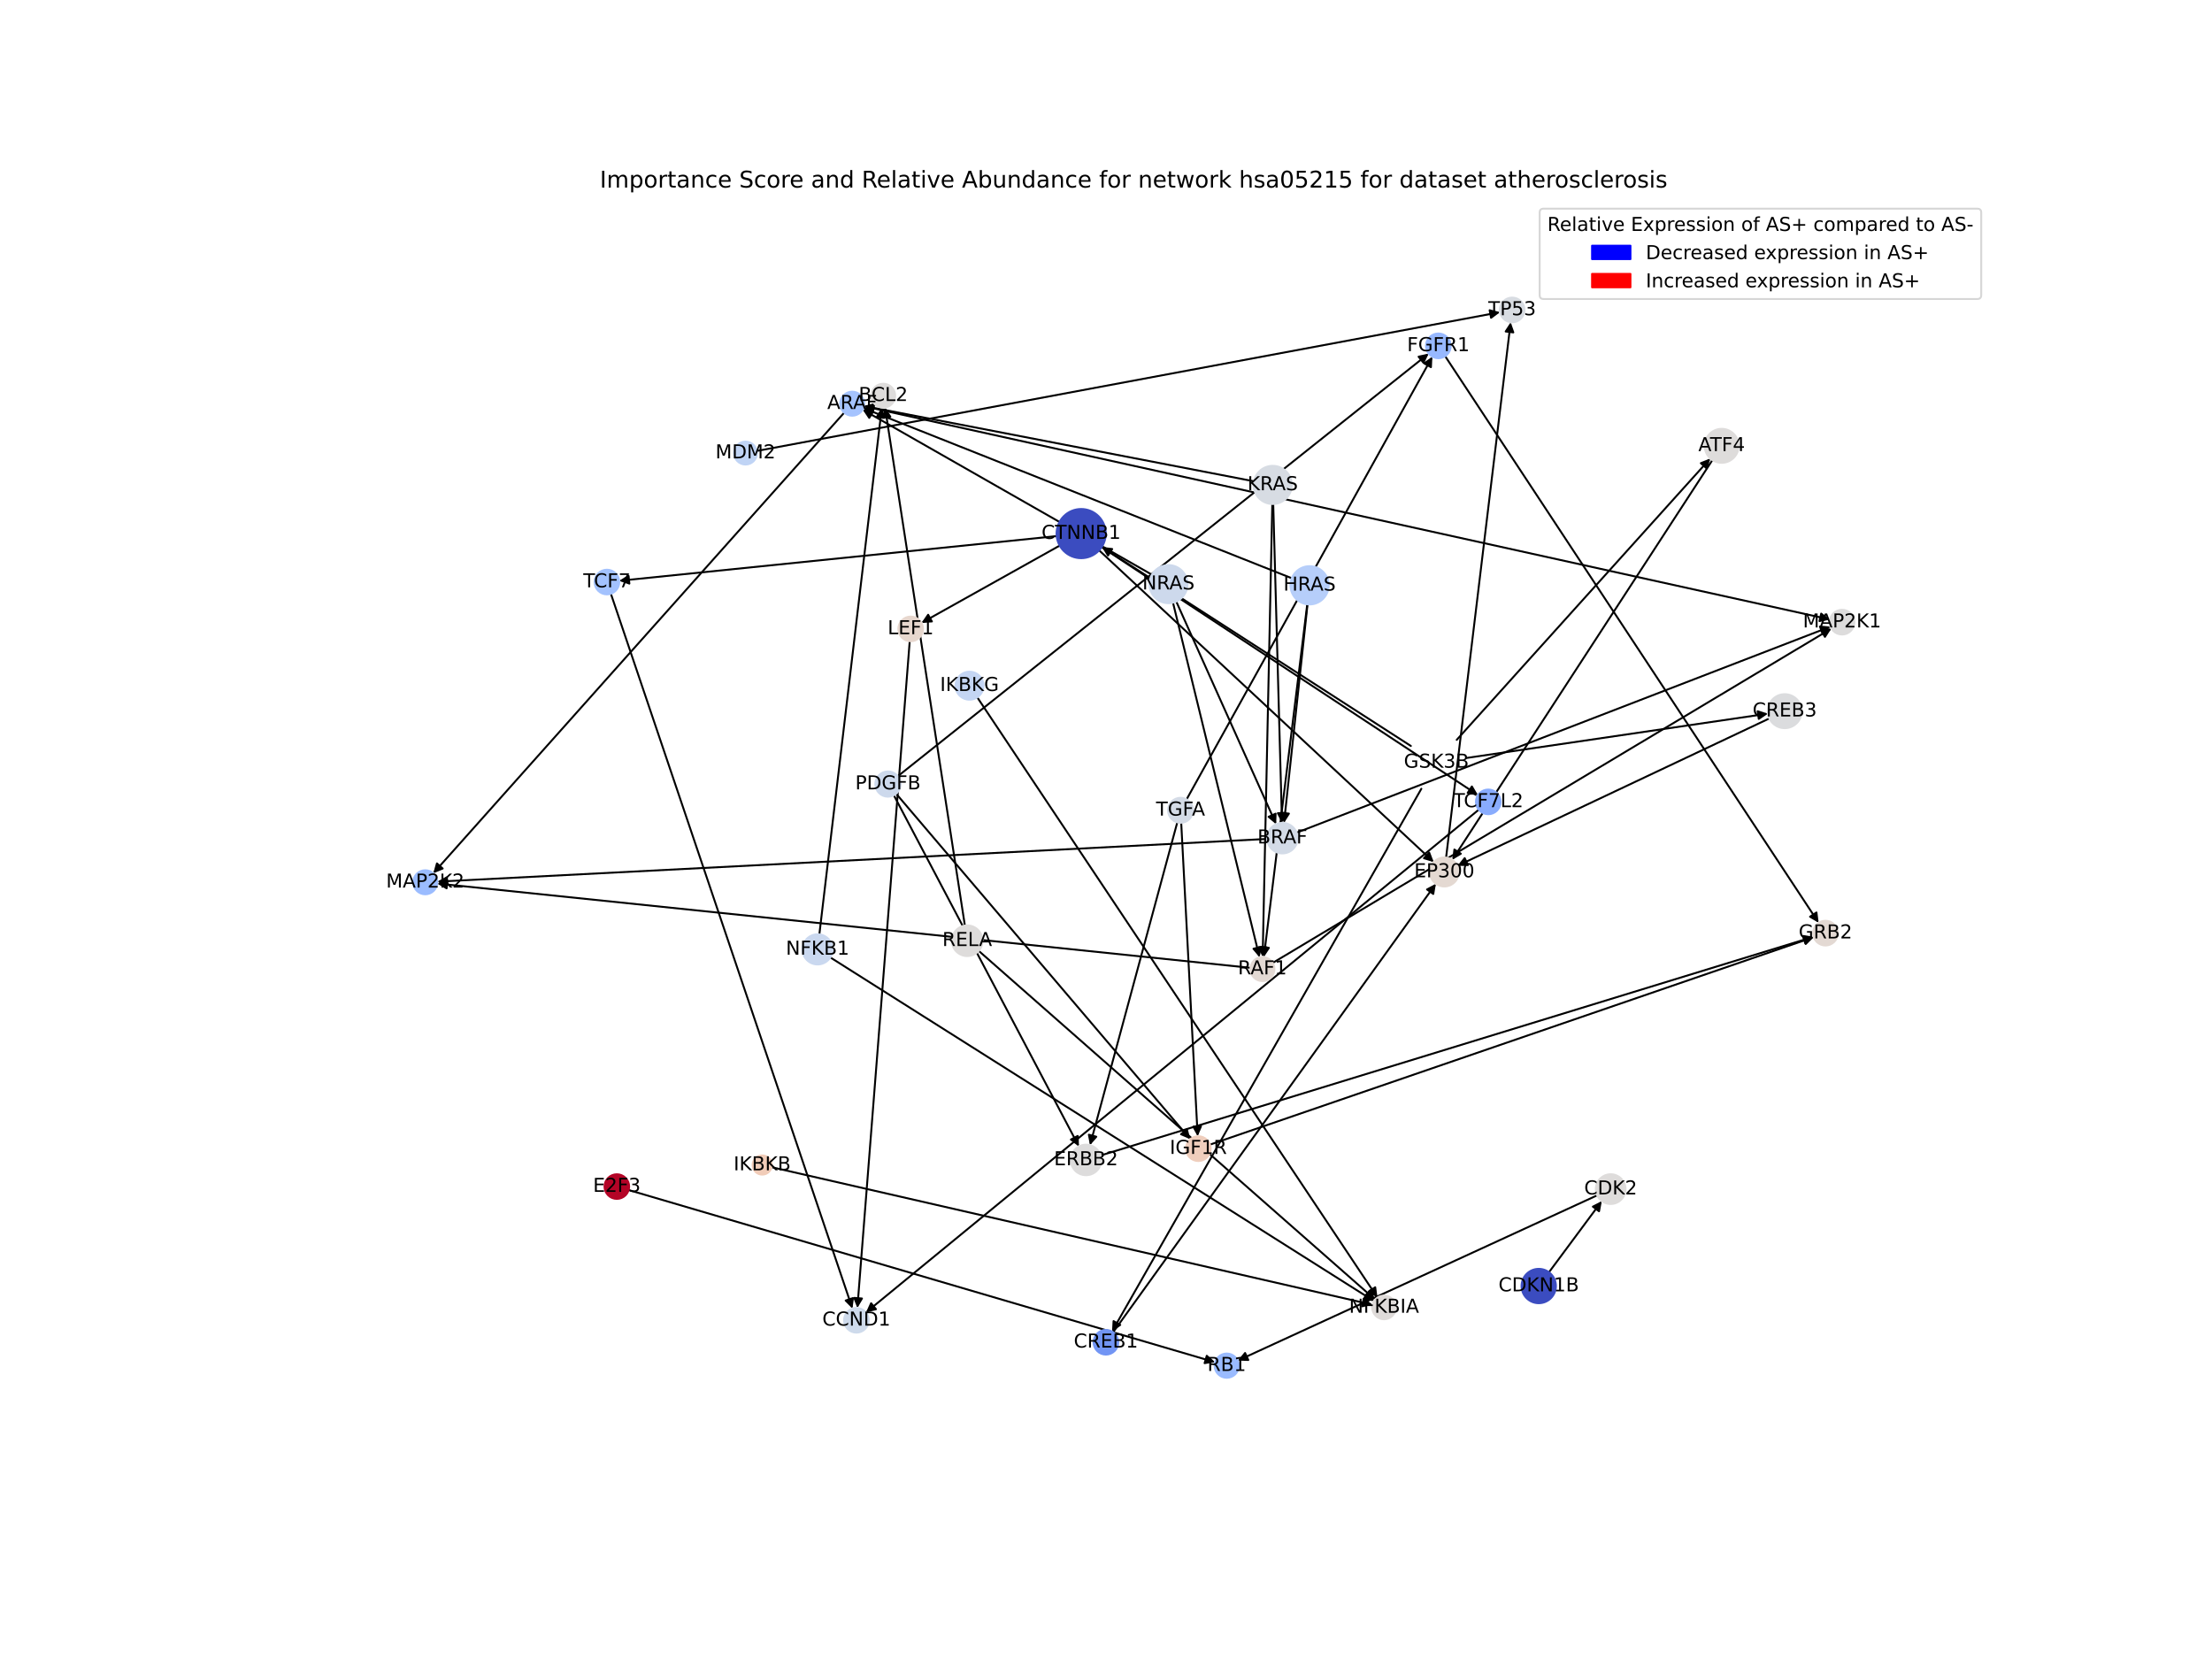 <?xml version="1.0" encoding="utf-8" standalone="no"?>
<!DOCTYPE svg PUBLIC "-//W3C//DTD SVG 1.1//EN"
  "http://www.w3.org/Graphics/SVG/1.1/DTD/svg11.dtd">
<!-- Created with matplotlib (https://matplotlib.org/) -->
<svg height="864pt" version="1.1" viewBox="0 0 1152 864" width="1152pt" xmlns="http://www.w3.org/2000/svg" xmlns:xlink="http://www.w3.org/1999/xlink">
 <defs>
  <style type="text/css">*{stroke-linecap:butt;stroke-linejoin:round;}</style>
 </defs>
 <g id="figure_1">
  <g id="patch_1">
   <path d="M 0 864 
L 1152 864 
L 1152 0 
L 0 0 
z
" style="fill:#ffffff;"/>
  </g>
  <g id="axes_1">
   <g id="patch_2">
    <path clip-path="url(#p3665baacad)" d="M 806.708 662.572 
Q 820.464 644.039 833.554 626.404 
" style="fill:none;stroke:#000000;stroke-linecap:round;"/>
    <path clip-path="url(#p3665baacad)" d="M 829.564 628.424 
L 833.554 626.404 
L 832.776 630.808 
L 829.564 628.424 
z
" style="stroke:#000000;stroke-linecap:round;"/>
   </g>
   <g id="patch_3">
    <path clip-path="url(#p3665baacad)" d="M 753.115 446.636 
Q 769.934 307.22 786.618 168.914 
" style="fill:none;stroke:#000000;stroke-linecap:round;"/>
    <path clip-path="url(#p3665baacad)" d="M 784.153 172.646 
L 786.618 168.914 
L 788.124 173.125 
L 784.153 172.646 
z
" style="stroke:#000000;stroke-linecap:round;"/>
   </g>
   <g id="patch_4">
    <path clip-path="url(#p3665baacad)" d="M 394.137 234.858 
Q 587.668 198.725 780.1 162.797 
" style="fill:none;stroke:#000000;stroke-linecap:round;"/>
    <path clip-path="url(#p3665baacad)" d="M 775.801 161.565 
L 780.1 162.797 
L 776.535 165.497 
L 775.801 161.565 
z
" style="stroke:#000000;stroke-linecap:round;"/>
   </g>
   <g id="patch_5">
    <path clip-path="url(#p3665baacad)" d="M 831.8 622.521 
Q 738.213 665.555 645.642 708.121 
" style="fill:none;stroke:#000000;stroke-linecap:round;"/>
    <path clip-path="url(#p3665baacad)" d="M 650.112 708.267 
L 645.642 708.121 
L 648.44 704.633 
L 650.112 708.267 
z
" style="stroke:#000000;stroke-linecap:round;"/>
   </g>
   <g id="patch_6">
    <path clip-path="url(#p3665baacad)" d="M 572.44 286.63 
Q 659.568 367.808 745.877 448.224 
" style="fill:none;stroke:#000000;stroke-linecap:round;"/>
    <path clip-path="url(#p3665baacad)" d="M 744.314 444.034 
L 745.877 448.224 
L 741.587 446.961 
L 744.314 444.034 
z
" style="stroke:#000000;stroke-linecap:round;"/>
   </g>
   <g id="patch_7">
    <path clip-path="url(#p3665baacad)" d="M 550.314 279.196 
Q 436.396 290.833 323.59 302.357 
" style="fill:none;stroke:#000000;stroke-linecap:round;"/>
    <path clip-path="url(#p3665baacad)" d="M 327.773 303.94 
L 323.59 302.357 
L 327.366 299.961 
L 327.773 303.94 
z
" style="stroke:#000000;stroke-linecap:round;"/>
   </g>
   <g id="patch_8">
    <path clip-path="url(#p3665baacad)" d="M 573.762 284.944 
Q 671.74 349.509 768.784 413.46 
" style="fill:none;stroke:#000000;stroke-linecap:round;"/>
    <path clip-path="url(#p3665baacad)" d="M 766.545 409.589 
L 768.784 413.46 
L 764.344 412.929 
L 766.545 409.589 
z
" style="stroke:#000000;stroke-linecap:round;"/>
   </g>
   <g id="patch_9">
    <path clip-path="url(#p3665baacad)" d="M 551.881 284.146 
Q 515.884 304.273 480.863 323.855 
" style="fill:none;stroke:#000000;stroke-linecap:round;"/>
    <path clip-path="url(#p3665baacad)" d="M 485.331 323.649 
L 480.863 323.855 
L 483.379 320.157 
L 485.331 323.649 
z
" style="stroke:#000000;stroke-linecap:round;"/>
   </g>
   <g id="patch_10">
    <path clip-path="url(#p3665baacad)" d="M 734.772 388.491 
Q 654.303 336.661 574.774 285.436 
" style="fill:none;stroke:#000000;stroke-linecap:round;"/>
    <path clip-path="url(#p3665baacad)" d="M 577.054 289.284 
L 574.774 285.436 
L 579.22 285.921 
L 577.054 289.284 
z
" style="stroke:#000000;stroke-linecap:round;"/>
   </g>
   <g id="patch_11">
    <path clip-path="url(#p3665baacad)" d="M 758.651 385.308 
Q 824.682 312.034 889.966 239.591 
" style="fill:none;stroke:#000000;stroke-linecap:round;"/>
    <path clip-path="url(#p3665baacad)" d="M 885.802 241.224 
L 889.966 239.591 
L 888.774 243.902 
L 885.802 241.224 
z
" style="stroke:#000000;stroke-linecap:round;"/>
   </g>
   <g id="patch_12">
    <path clip-path="url(#p3665baacad)" d="M 740.236 410.792 
Q 659.688 552.124 579.693 692.485 
" style="fill:none;stroke:#000000;stroke-linecap:round;"/>
    <path clip-path="url(#p3665baacad)" d="M 583.412 690 
L 579.693 692.485 
L 579.936 688.02 
L 583.412 690 
z
" style="stroke:#000000;stroke-linecap:round;"/>
   </g>
   <g id="patch_13">
    <path clip-path="url(#p3665baacad)" d="M 763.708 394.753 
Q 842.217 383.208 919.619 371.826 
" style="fill:none;stroke:#000000;stroke-linecap:round;"/>
    <path clip-path="url(#p3665baacad)" d="M 915.371 370.429 
L 919.619 371.826 
L 915.953 374.387 
L 915.371 370.429 
z
" style="stroke:#000000;stroke-linecap:round;"/>
   </g>
   <g id="patch_14">
    <path clip-path="url(#p3665baacad)" d="M 432.432 498.63 
Q 574.008 588.118 714.639 677.008 
" style="fill:none;stroke:#000000;stroke-linecap:round;"/>
    <path clip-path="url(#p3665baacad)" d="M 712.327 673.181 
L 714.639 677.008 
L 710.19 676.562 
L 712.327 673.181 
z
" style="stroke:#000000;stroke-linecap:round;"/>
   </g>
   <g id="patch_15">
    <path clip-path="url(#p3665baacad)" d="M 426.715 486.63 
Q 442.982 349.454 459.117 213.389 
" style="fill:none;stroke:#000000;stroke-linecap:round;"/>
    <path clip-path="url(#p3665baacad)" d="M 456.66 217.125 
L 459.117 213.389 
L 460.632 217.596 
L 456.66 217.125 
z
" style="stroke:#000000;stroke-linecap:round;"/>
   </g>
   <g id="patch_16">
    <path clip-path="url(#p3665baacad)" d="M 509.714 495.204 
Q 612.942 586.016 715.331 676.09 
" style="fill:none;stroke:#000000;stroke-linecap:round;"/>
    <path clip-path="url(#p3665baacad)" d="M 713.649 671.946 
L 715.331 676.09 
L 711.007 674.949 
L 713.649 671.946 
z
" style="stroke:#000000;stroke-linecap:round;"/>
   </g>
   <g id="patch_17">
    <path clip-path="url(#p3665baacad)" d="M 502.507 482.045 
Q 481.72 347.145 461.103 213.35 
" style="fill:none;stroke:#000000;stroke-linecap:round;"/>
    <path clip-path="url(#p3665baacad)" d="M 459.735 217.608 
L 461.103 213.35 
L 463.688 216.998 
L 459.735 217.608 
z
" style="stroke:#000000;stroke-linecap:round;"/>
   </g>
   <g id="patch_18">
    <path clip-path="url(#p3665baacad)" d="M 318.143 309.217 
Q 381.048 495.365 443.596 680.455 
" style="fill:none;stroke:#000000;stroke-linecap:round;"/>
    <path clip-path="url(#p3665baacad)" d="M 444.21 676.025 
L 443.596 680.455 
L 440.42 677.306 
L 444.21 676.025 
z
" style="stroke:#000000;stroke-linecap:round;"/>
   </g>
   <g id="patch_19">
    <path clip-path="url(#p3665baacad)" d="M 770.116 421.688 
Q 610.55 552.605 451.848 682.813 
" style="fill:none;stroke:#000000;stroke-linecap:round;"/>
    <path clip-path="url(#p3665baacad)" d="M 456.209 681.822 
L 451.848 682.813 
L 453.672 678.73 
L 456.209 681.822 
z
" style="stroke:#000000;stroke-linecap:round;"/>
   </g>
   <g id="patch_20">
    <path clip-path="url(#p3665baacad)" d="M 473.774 333.947 
Q 460.144 507.57 446.602 680.08 
" style="fill:none;stroke:#000000;stroke-linecap:round;"/>
    <path clip-path="url(#p3665baacad)" d="M 448.908 676.248 
L 446.602 680.08 
L 444.921 675.935 
L 448.908 676.248 
z
" style="stroke:#000000;stroke-linecap:round;"/>
   </g>
   <g id="patch_21">
    <path clip-path="url(#p3665baacad)" d="M 327.404 619.768 
Q 480.114 664.609 631.75 709.135 
" style="fill:none;stroke:#000000;stroke-linecap:round;"/>
    <path clip-path="url(#p3665baacad)" d="M 628.476 706.089 
L 631.75 709.135 
L 627.349 709.927 
L 628.476 706.089 
z
" style="stroke:#000000;stroke-linecap:round;"/>
   </g>
   <g id="patch_22">
    <path clip-path="url(#p3665baacad)" d="M 680.954 314.739 
Q 674.836 371.665 668.838 427.48 
" style="fill:none;stroke:#000000;stroke-linecap:round;"/>
    <path clip-path="url(#p3665baacad)" d="M 671.254 423.717 
L 668.838 427.48 
L 667.277 423.289 
L 671.254 423.717 
z
" style="stroke:#000000;stroke-linecap:round;"/>
   </g>
   <g id="patch_23">
    <path clip-path="url(#p3665baacad)" d="M 680.803 314.721 
Q 669.511 406.594 658.355 497.357 
" style="fill:none;stroke:#000000;stroke-linecap:round;"/>
    <path clip-path="url(#p3665baacad)" d="M 660.828 493.631 
L 658.355 497.357 
L 656.858 493.143 
L 660.828 493.631 
z
" style="stroke:#000000;stroke-linecap:round;"/>
   </g>
   <g id="patch_24">
    <path clip-path="url(#p3665baacad)" d="M 672.755 301.147 
Q 561.198 256.851 450.68 212.967 
" style="fill:none;stroke:#000000;stroke-linecap:round;"/>
    <path clip-path="url(#p3665baacad)" d="M 453.659 216.302 
L 450.68 212.967 
L 455.136 212.585 
L 453.659 216.302 
z
" style="stroke:#000000;stroke-linecap:round;"/>
   </g>
   <g id="patch_25">
    <path clip-path="url(#p3665baacad)" d="M 663.094 262.492 
Q 665.372 345.521 667.619 427.433 
" style="fill:none;stroke:#000000;stroke-linecap:round;"/>
    <path clip-path="url(#p3665baacad)" d="M 669.509 423.38 
L 667.619 427.433 
L 665.51 423.489 
L 669.509 423.38 
z
" style="stroke:#000000;stroke-linecap:round;"/>
   </g>
   <g id="patch_26">
    <path clip-path="url(#p3665baacad)" d="M 662.61 262.492 
Q 660.099 380.456 657.611 497.302 
" style="fill:none;stroke:#000000;stroke-linecap:round;"/>
    <path clip-path="url(#p3665baacad)" d="M 659.696 493.346 
L 657.611 497.302 
L 655.697 493.261 
L 659.696 493.346 
z
" style="stroke:#000000;stroke-linecap:round;"/>
   </g>
   <g id="patch_27">
    <path clip-path="url(#p3665baacad)" d="M 653.054 250.66 
Q 551.512 231.045 451.067 211.643 
" style="fill:none;stroke:#000000;stroke-linecap:round;"/>
    <path clip-path="url(#p3665baacad)" d="M 454.615 214.365 
L 451.067 211.643 
L 455.374 210.438 
L 454.615 214.365 
z
" style="stroke:#000000;stroke-linecap:round;"/>
   </g>
   <g id="patch_28">
    <path clip-path="url(#p3665baacad)" d="M 612.6 313.271 
Q 638.606 371.256 664.154 428.221 
" style="fill:none;stroke:#000000;stroke-linecap:round;"/>
    <path clip-path="url(#p3665baacad)" d="M 664.342 423.753 
L 664.154 428.221 
L 660.692 425.389 
L 664.342 423.753 
z
" style="stroke:#000000;stroke-linecap:round;"/>
   </g>
   <g id="patch_29">
    <path clip-path="url(#p3665baacad)" d="M 610.891 313.855 
Q 633.43 406.225 655.703 497.509 
" style="fill:none;stroke:#000000;stroke-linecap:round;"/>
    <path clip-path="url(#p3665baacad)" d="M 656.698 493.149 
L 655.703 497.509 
L 652.812 494.097 
L 656.698 493.149 
z
" style="stroke:#000000;stroke-linecap:round;"/>
   </g>
   <g id="patch_30">
    <path clip-path="url(#p3665baacad)" d="M 599.921 299.299 
Q 524.59 256.324 450.231 213.902 
" style="fill:none;stroke:#000000;stroke-linecap:round;"/>
    <path clip-path="url(#p3665baacad)" d="M 452.714 217.621 
L 450.231 213.902 
L 454.697 214.147 
L 452.714 217.621 
z
" style="stroke:#000000;stroke-linecap:round;"/>
   </g>
   <g id="patch_31">
    <path clip-path="url(#p3665baacad)" d="M 752.638 185.508 
Q 849.892 333.044 946.53 479.648 
" style="fill:none;stroke:#000000;stroke-linecap:round;"/>
    <path clip-path="url(#p3665baacad)" d="M 945.999 475.207 
L 946.53 479.648 
L 942.659 477.409 
L 945.999 475.207 
z
" style="stroke:#000000;stroke-linecap:round;"/>
   </g>
   <g id="patch_32">
    <path clip-path="url(#p3665baacad)" d="M 573.204 601.759 
Q 758.866 544.808 943.46 488.185 
" style="fill:none;stroke:#000000;stroke-linecap:round;"/>
    <path clip-path="url(#p3665baacad)" d="M 939.05 487.446 
L 943.46 488.185 
L 940.223 491.27 
L 939.05 487.446 
z
" style="stroke:#000000;stroke-linecap:round;"/>
   </g>
   <g id="patch_33">
    <path clip-path="url(#p3665baacad)" d="M 630.18 596.109 
Q 787.387 542.086 943.537 488.426 
" style="fill:none;stroke:#000000;stroke-linecap:round;"/>
    <path clip-path="url(#p3665baacad)" d="M 939.104 487.834 
L 943.537 488.426 
L 940.404 491.617 
L 939.104 487.834 
z
" style="stroke:#000000;stroke-linecap:round;"/>
   </g>
   <g id="patch_34">
    <path clip-path="url(#p3665baacad)" d="M 401.828 607.854 
Q 558.306 643.691 713.695 679.277 
" style="fill:none;stroke:#000000;stroke-linecap:round;"/>
    <path clip-path="url(#p3665baacad)" d="M 710.242 676.435 
L 713.695 679.277 
L 709.349 680.334 
L 710.242 676.435 
z
" style="stroke:#000000;stroke-linecap:round;"/>
   </g>
   <g id="patch_35">
    <path clip-path="url(#p3665baacad)" d="M 508.959 363.178 
Q 613.17 519.474 716.76 674.839 
" style="fill:none;stroke:#000000;stroke-linecap:round;"/>
    <path clip-path="url(#p3665baacad)" d="M 716.205 670.401 
L 716.76 674.839 
L 712.877 672.62 
L 716.205 670.401 
z
" style="stroke:#000000;stroke-linecap:round;"/>
   </g>
   <g id="patch_36">
    <path clip-path="url(#p3665baacad)" d="M 891.813 239.604 
Q 824.069 343.704 756.935 446.868 
" style="fill:none;stroke:#000000;stroke-linecap:round;"/>
    <path clip-path="url(#p3665baacad)" d="M 760.793 444.606 
L 756.935 446.868 
L 757.44 442.424 
L 760.793 444.606 
z
" style="stroke:#000000;stroke-linecap:round;"/>
   </g>
   <g id="patch_37">
    <path clip-path="url(#p3665baacad)" d="M 579.715 693.819 
Q 663.761 577.032 747.155 461.152 
" style="fill:none;stroke:#000000;stroke-linecap:round;"/>
    <path clip-path="url(#p3665baacad)" d="M 743.195 463.231 
L 747.155 461.152 
L 746.442 465.567 
L 743.195 463.231 
z
" style="stroke:#000000;stroke-linecap:round;"/>
   </g>
   <g id="patch_38">
    <path clip-path="url(#p3665baacad)" d="M 921.476 374.157 
Q 840.254 412.53 760.044 450.426 
" style="fill:none;stroke:#000000;stroke-linecap:round;"/>
    <path clip-path="url(#p3665baacad)" d="M 764.515 450.525 
L 760.044 450.426 
L 762.806 446.909 
L 764.515 450.525 
z
" style="stroke:#000000;stroke-linecap:round;"/>
   </g>
   <g id="patch_39">
    <path clip-path="url(#p3665baacad)" d="M 467.592 404.239 
Q 605.818 294.19 743.17 184.837 
" style="fill:none;stroke:#000000;stroke-linecap:round;"/>
    <path clip-path="url(#p3665baacad)" d="M 738.795 185.764 
L 743.17 184.837 
L 741.286 188.893 
L 738.795 185.764 
z
" style="stroke:#000000;stroke-linecap:round;"/>
   </g>
   <g id="patch_40">
    <path clip-path="url(#p3665baacad)" d="M 465.51 414.161 
Q 513.699 505.607 561.366 596.064 
" style="fill:none;stroke:#000000;stroke-linecap:round;"/>
    <path clip-path="url(#p3665baacad)" d="M 561.271 591.593 
L 561.366 596.064 
L 557.732 593.458 
L 561.271 591.593 
z
" style="stroke:#000000;stroke-linecap:round;"/>
   </g>
   <g id="patch_41">
    <path clip-path="url(#p3665baacad)" d="M 466.711 413.355 
Q 543.307 503.324 619.177 592.442 
" style="fill:none;stroke:#000000;stroke-linecap:round;"/>
    <path clip-path="url(#p3665baacad)" d="M 618.107 588.1 
L 619.177 592.442 
L 615.062 590.693 
L 618.107 588.1 
z
" style="stroke:#000000;stroke-linecap:round;"/>
   </g>
   <g id="patch_42">
    <path clip-path="url(#p3665baacad)" d="M 617.988 416.298 
Q 681.973 301.031 745.416 186.742 
" style="fill:none;stroke:#000000;stroke-linecap:round;"/>
    <path clip-path="url(#p3665baacad)" d="M 741.726 189.268 
L 745.416 186.742 
L 745.223 191.21 
L 741.726 189.268 
z
" style="stroke:#000000;stroke-linecap:round;"/>
   </g>
   <g id="patch_43">
    <path clip-path="url(#p3665baacad)" d="M 613.127 428.28 
Q 590.4 512.346 567.965 595.333 
" style="fill:none;stroke:#000000;stroke-linecap:round;"/>
    <path clip-path="url(#p3665baacad)" d="M 570.94 591.993 
L 567.965 595.333 
L 567.079 590.949 
L 570.94 591.993 
z
" style="stroke:#000000;stroke-linecap:round;"/>
   </g>
   <g id="patch_44">
    <path clip-path="url(#p3665baacad)" d="M 615.169 428.502 
Q 619.457 510.133 623.686 590.648 
" style="fill:none;stroke:#000000;stroke-linecap:round;"/>
    <path clip-path="url(#p3665baacad)" d="M 625.473 586.548 
L 623.686 590.648 
L 621.479 586.758 
L 625.473 586.548 
z
" style="stroke:#000000;stroke-linecap:round;"/>
   </g>
   <g id="patch_45">
    <path clip-path="url(#p3665baacad)" d="M 675.291 433.638 
Q 814.298 379.987 952.263 326.738 
" style="fill:none;stroke:#000000;stroke-linecap:round;"/>
    <path clip-path="url(#p3665baacad)" d="M 947.811 326.312 
L 952.263 326.738 
L 949.251 330.044 
L 947.811 326.312 
z
" style="stroke:#000000;stroke-linecap:round;"/>
   </g>
   <g id="patch_46">
    <path clip-path="url(#p3665baacad)" d="M 659.922 436.912 
Q 443.828 448.037 228.85 459.105 
" style="fill:none;stroke:#000000;stroke-linecap:round;"/>
    <path clip-path="url(#p3665baacad)" d="M 232.947 460.897 
L 228.85 459.105 
L 232.741 456.902 
L 232.947 460.897 
z
" style="stroke:#000000;stroke-linecap:round;"/>
   </g>
   <g id="patch_47">
    <path clip-path="url(#p3665baacad)" d="M 662.832 501.466 
Q 808.311 414.395 952.831 327.899 
" style="fill:none;stroke:#000000;stroke-linecap:round;"/>
    <path clip-path="url(#p3665baacad)" d="M 948.372 328.237 
L 952.831 327.899 
L 950.426 331.669 
L 948.372 328.237 
z
" style="stroke:#000000;stroke-linecap:round;"/>
   </g>
   <g id="patch_48">
    <path clip-path="url(#p3665baacad)" d="M 651.224 504.038 
Q 439.466 482.085 228.819 460.246 
" style="fill:none;stroke:#000000;stroke-linecap:round;"/>
    <path clip-path="url(#p3665baacad)" d="M 232.592 462.648 
L 228.819 460.246 
L 233.004 458.67 
L 232.592 462.648 
z
" style="stroke:#000000;stroke-linecap:round;"/>
   </g>
   <g id="patch_49">
    <path clip-path="url(#p3665baacad)" d="M 449.933 211.592 
Q 701.479 267.107 951.934 322.381 
" style="fill:none;stroke:#000000;stroke-linecap:round;"/>
    <path clip-path="url(#p3665baacad)" d="M 948.459 319.566 
L 951.934 322.381 
L 947.597 323.472 
L 948.459 319.566 
z
" style="stroke:#000000;stroke-linecap:round;"/>
   </g>
   <g id="patch_50">
    <path clip-path="url(#p3665baacad)" d="M 439.646 214.919 
Q 332.645 334.865 226.388 453.977 
" style="fill:none;stroke:#000000;stroke-linecap:round;"/>
    <path clip-path="url(#p3665baacad)" d="M 230.543 452.323 
L 226.388 453.977 
L 227.559 449.66 
L 230.543 452.323 
z
" style="stroke:#000000;stroke-linecap:round;"/>
   </g>
   <g id="PathCollection_1">
    <path clip-path="url(#p3665baacad)" d="M 720.805 687.08 
C 722.443 687.08 724.013 686.429 725.171 685.271 
C 726.329 684.114 726.979 682.543 726.979 680.906 
C 726.979 679.268 726.329 677.698 725.171 676.54 
C 724.013 675.382 722.443 674.732 720.805 674.732 
C 719.168 674.732 717.597 675.382 716.44 676.54 
C 715.282 677.698 714.631 679.268 714.631 680.906 
C 714.631 682.543 715.282 684.114 716.44 685.271 
C 717.597 686.429 719.168 687.08 720.805 687.08 
z
" style="fill:#dfdbd9;stroke:#dfdbd9;"/>
    <path clip-path="url(#p3665baacad)" d="M 801.373 678.708 
C 803.746 678.708 806.022 677.765 807.7 676.087 
C 809.378 674.409 810.321 672.133 810.321 669.759 
C 810.321 667.386 809.378 665.11 807.7 663.432 
C 806.022 661.754 803.746 660.811 801.373 660.811 
C 798.999 660.811 796.723 661.754 795.045 663.432 
C 793.367 665.11 792.424 667.386 792.424 669.759 
C 792.424 672.133 793.367 674.409 795.045 676.087 
C 796.723 677.765 798.999 678.708 801.373 678.708 
z
" style="fill:#3b4cc0;stroke:#3b4cc0;"/>
    <path clip-path="url(#p3665baacad)" d="M 459.983 212.321 
C 461.637 212.321 463.224 211.664 464.393 210.494 
C 465.563 209.325 466.22 207.738 466.22 206.084 
C 466.22 204.43 465.563 202.844 464.393 201.674 
C 463.224 200.504 461.637 199.847 459.983 199.847 
C 458.329 199.847 456.742 200.504 455.573 201.674 
C 454.403 202.844 453.746 204.43 453.746 206.084 
C 453.746 207.738 454.403 209.325 455.573 210.494 
C 456.742 211.664 458.329 212.321 459.983 212.321 
z
" style="fill:#dedcdb;stroke:#dedcdb;"/>
    <path clip-path="url(#p3665baacad)" d="M 446.011 694.031 
C 447.716 694.031 449.351 693.354 450.557 692.148 
C 451.763 690.943 452.44 689.307 452.44 687.602 
C 452.44 685.897 451.763 684.262 450.557 683.056 
C 449.351 681.851 447.716 681.173 446.011 681.173 
C 444.306 681.173 442.671 681.851 441.465 683.056 
C 440.259 684.262 439.582 685.897 439.582 687.602 
C 439.582 689.307 440.259 690.943 441.465 692.148 
C 442.671 693.354 444.306 694.031 446.011 694.031 
z
" style="fill:#cedaeb;stroke:#cedaeb;"/>
    <path clip-path="url(#p3665baacad)" d="M 752.212 461.668 
C 754.212 461.668 756.13 460.873 757.545 459.459 
C 758.959 458.045 759.754 456.126 759.754 454.126 
C 759.754 452.126 758.959 450.207 757.545 448.793 
C 756.13 447.378 754.212 446.584 752.212 446.584 
C 750.211 446.584 748.293 447.378 746.879 448.793 
C 745.464 450.207 744.67 452.126 744.67 454.126 
C 744.67 456.126 745.464 458.045 746.879 459.459 
C 748.293 460.873 750.211 461.668 752.212 461.668 
z
" style="fill:#e4d9d2;stroke:#e4d9d2;"/>
    <path clip-path="url(#p3665baacad)" d="M 388.255 241.937 
C 389.841 241.937 391.362 241.307 392.484 240.185 
C 393.605 239.064 394.236 237.542 394.236 235.956 
C 394.236 234.37 393.605 232.848 392.484 231.727 
C 391.362 230.605 389.841 229.975 388.255 229.975 
C 386.668 229.975 385.147 230.605 384.025 231.727 
C 382.904 232.848 382.274 234.37 382.274 235.956 
C 382.274 237.542 382.904 239.064 384.025 240.185 
C 385.147 241.307 386.668 241.937 388.255 241.937 
z
" style="fill:#c0d4f5;stroke:#c0d4f5;"/>
    <path clip-path="url(#p3665baacad)" d="M 838.839 627.031 
C 840.893 627.031 842.864 626.215 844.316 624.762 
C 845.769 623.309 846.585 621.339 846.585 619.284 
C 846.585 617.23 845.769 615.259 844.316 613.807 
C 842.864 612.354 840.893 611.538 838.839 611.538 
C 836.784 611.538 834.814 612.354 833.361 613.807 
C 831.908 615.259 831.092 617.23 831.092 619.284 
C 831.092 621.339 831.908 623.309 833.361 624.762 
C 834.814 626.215 836.784 627.031 838.839 627.031 
z
" style="fill:#dedcdb;stroke:#dedcdb;"/>
    <path clip-path="url(#p3665baacad)" d="M 563.063 290.706 
C 566.461 290.706 569.721 289.356 572.123 286.953 
C 574.526 284.551 575.876 281.291 575.876 277.893 
C 575.876 274.495 574.526 271.236 572.123 268.833 
C 569.721 266.43 566.461 265.08 563.063 265.08 
C 559.665 265.08 556.406 266.43 554.003 268.833 
C 551.6 271.236 550.25 274.495 550.25 277.893 
C 550.25 281.291 551.6 284.551 554.003 286.953 
C 556.406 289.356 559.665 290.706 563.063 290.706 
z
" style="fill:#3b4cc0;stroke:#3b4cc0;"/>
    <path clip-path="url(#p3665baacad)" d="M 787.523 167.847 
C 789.23 167.847 790.867 167.169 792.074 165.962 
C 793.281 164.755 793.959 163.118 793.959 161.411 
C 793.959 159.704 793.281 158.067 792.074 156.86 
C 790.867 155.653 789.23 154.975 787.523 154.975 
C 785.816 154.975 784.179 155.653 782.972 156.86 
C 781.765 158.067 781.087 159.704 781.087 161.411 
C 781.087 163.118 781.765 164.755 782.972 165.962 
C 784.179 167.169 785.816 167.847 787.523 167.847 
z
" style="fill:#d8dce2;stroke:#d8dce2;"/>
    <path clip-path="url(#p3665baacad)" d="M 638.883 717.549 
C 640.559 717.549 642.167 716.883 643.352 715.698 
C 644.537 714.513 645.203 712.905 645.203 711.229 
C 645.203 709.553 644.537 707.945 643.352 706.76 
C 642.167 705.575 640.559 704.909 638.883 704.909 
C 637.207 704.909 635.599 705.575 634.414 706.76 
C 633.229 707.945 632.563 709.553 632.563 711.229 
C 632.563 712.905 633.229 714.513 634.414 715.698 
C 635.599 716.883 637.207 717.549 638.883 717.549 
z
" style="fill:#9abbff;stroke:#9abbff;"/>
    <path clip-path="url(#p3665baacad)" d="M 950.695 492.415 
C 952.406 492.415 954.046 491.736 955.255 490.526 
C 956.465 489.317 957.144 487.676 957.144 485.966 
C 957.144 484.256 956.465 482.615 955.255 481.406 
C 954.046 480.196 952.406 479.517 950.695 479.517 
C 948.985 479.517 947.344 480.196 946.135 481.406 
C 944.925 482.615 944.246 484.256 944.246 485.966 
C 944.246 487.676 944.925 489.317 946.135 490.526 
C 947.344 491.736 948.985 492.415 950.695 492.415 
z
" style="fill:#e3d9d3;stroke:#e3d9d3;"/>
    <path clip-path="url(#p3665baacad)" d="M 748.066 412.865 
C 752.259 412.865 756.281 411.199 759.246 408.234 
C 762.211 405.269 763.877 401.247 763.877 397.054 
C 763.877 392.86 762.211 388.838 759.246 385.873 
C 756.281 382.908 752.259 381.242 748.066 381.242 
C 743.872 381.242 739.85 382.908 736.885 385.873 
C 733.92 388.838 732.254 392.86 732.254 397.054 
C 732.254 401.247 733.92 405.269 736.885 408.234 
C 739.85 411.199 743.872 412.865 748.066 412.865 
z
" style="fill:none;"/>
    <path clip-path="url(#p3665baacad)" d="M 425.79 502.289 
C 427.874 502.289 429.872 501.461 431.346 499.988 
C 432.82 498.514 433.648 496.515 433.648 494.431 
C 433.648 492.347 432.82 490.348 431.346 488.875 
C 429.872 487.401 427.874 486.573 425.79 486.573 
C 423.706 486.573 421.707 487.401 420.233 488.875 
C 418.76 490.348 417.932 492.347 417.932 494.431 
C 417.932 496.515 418.76 498.514 420.233 499.988 
C 421.707 501.461 423.706 502.289 425.79 502.289 
z
" style="fill:#cad8ef;stroke:#cad8ef;"/>
    <path clip-path="url(#p3665baacad)" d="M 503.722 497.916 
C 505.84 497.916 507.871 497.075 509.368 495.578 
C 510.865 494.081 511.706 492.05 511.706 489.932 
C 511.706 487.815 510.865 485.784 509.368 484.287 
C 507.871 482.789 505.84 481.948 503.722 481.948 
C 501.605 481.948 499.574 482.789 498.077 484.287 
C 496.579 485.784 495.738 487.815 495.738 489.932 
C 495.738 492.05 496.579 494.081 498.077 495.578 
C 499.574 497.075 501.605 497.916 503.722 497.916 
z
" style="fill:#dedcdb;stroke:#dedcdb;"/>
    <path clip-path="url(#p3665baacad)" d="M 316.084 309.553 
C 317.789 309.553 319.425 308.876 320.63 307.67 
C 321.836 306.464 322.513 304.829 322.513 303.124 
C 322.513 301.419 321.836 299.784 320.63 298.578 
C 319.425 297.372 317.789 296.695 316.084 296.695 
C 314.379 296.695 312.744 297.372 311.538 298.578 
C 310.333 299.784 309.655 301.419 309.655 303.124 
C 309.655 304.829 310.333 306.464 311.538 307.67 
C 312.744 308.876 314.379 309.553 316.084 309.553 
z
" style="fill:#a3c2fe;stroke:#a3c2fe;"/>
    <path clip-path="url(#p3665baacad)" d="M 775.084 424.041 
C 776.789 424.041 778.425 423.363 779.63 422.158 
C 780.836 420.952 781.513 419.317 781.513 417.612 
C 781.513 415.907 780.836 414.271 779.63 413.066 
C 778.425 411.86 776.789 411.183 775.084 411.183 
C 773.379 411.183 771.744 411.86 770.538 413.066 
C 769.333 414.271 768.655 415.907 768.655 417.612 
C 768.655 419.317 769.333 420.952 770.538 422.158 
C 771.744 423.363 773.379 424.041 775.084 424.041 
z
" style="fill:#89acfd;stroke:#89acfd;"/>
    <path clip-path="url(#p3665baacad)" d="M 474.277 333.967 
C 475.982 333.967 477.617 333.29 478.823 332.084 
C 480.029 330.878 480.706 329.243 480.706 327.538 
C 480.706 325.833 480.029 324.198 478.823 322.992 
C 477.617 321.786 475.982 321.109 474.277 321.109 
C 472.572 321.109 470.937 321.786 469.731 322.992 
C 468.525 324.198 467.848 325.833 467.848 327.538 
C 467.848 329.243 468.525 330.878 469.731 332.084 
C 470.937 333.29 472.572 333.967 474.277 333.967 
z
" style="fill:#e7d7ce;stroke:#e7d7ce;"/>
    <path clip-path="url(#p3665baacad)" d="M 321.246 624.376 
C 322.948 624.376 324.58 623.7 325.783 622.497 
C 326.986 621.294 327.662 619.662 327.662 617.96 
C 327.662 616.259 326.986 614.627 325.783 613.424 
C 324.58 612.221 322.948 611.545 321.246 611.545 
C 319.545 611.545 317.913 612.221 316.71 613.424 
C 315.507 614.627 314.831 616.259 314.831 617.96 
C 314.831 619.662 315.507 621.294 316.71 622.497 
C 317.913 623.7 319.545 624.376 321.246 624.376 
z
" style="fill:#b40426;stroke:#b40426;"/>
    <path clip-path="url(#p3665baacad)" d="M 682.02 314.793 
C 684.663 314.793 687.199 313.743 689.068 311.874 
C 690.938 310.004 691.988 307.469 691.988 304.825 
C 691.988 302.182 690.938 299.646 689.068 297.777 
C 687.199 295.907 684.663 294.857 682.02 294.857 
C 679.376 294.857 676.841 295.907 674.971 297.777 
C 673.102 299.646 672.052 302.182 672.052 304.825 
C 672.052 307.469 673.102 310.004 674.971 311.874 
C 676.841 313.743 679.376 314.793 682.02 314.793 
z
" style="fill:#b6cefa;stroke:#b6cefa;"/>
    <path clip-path="url(#p3665baacad)" d="M 662.821 262.493 
C 665.459 262.493 667.989 261.445 669.855 259.58 
C 671.72 257.715 672.768 255.184 672.768 252.547 
C 672.768 249.909 671.72 247.379 669.855 245.514 
C 667.989 243.648 665.459 242.6 662.821 242.6 
C 660.184 242.6 657.654 243.648 655.788 245.514 
C 653.923 247.379 652.875 249.909 652.875 252.547 
C 652.875 255.184 653.923 257.715 655.788 259.58 
C 657.654 261.445 660.184 262.493 662.821 262.493 
z
" style="fill:#d7dce3;stroke:#d7dce3;"/>
    <path clip-path="url(#p3665baacad)" d="M 608.539 314.141 
C 611.171 314.141 613.696 313.095 615.557 311.234 
C 617.418 309.373 618.464 306.848 618.464 304.216 
C 618.464 301.584 617.418 299.06 615.557 297.199 
C 613.696 295.338 611.171 294.292 608.539 294.292 
C 605.907 294.292 603.383 295.338 601.522 297.199 
C 599.66 299.06 598.615 301.584 598.615 304.216 
C 598.615 306.848 599.66 309.373 601.522 311.234 
C 603.383 313.095 605.907 314.141 608.539 314.141 
z
" style="fill:#cdd9ec;stroke:#cdd9ec;"/>
    <path clip-path="url(#p3665baacad)" d="M 749.089 186.574 
C 750.8 186.574 752.44 185.894 753.65 184.685 
C 754.859 183.475 755.539 181.835 755.539 180.124 
C 755.539 178.414 754.859 176.774 753.65 175.564 
C 752.44 174.355 750.8 173.675 749.089 173.675 
C 747.379 173.675 745.738 174.355 744.529 175.564 
C 743.32 176.774 742.64 178.414 742.64 180.124 
C 742.64 181.835 743.32 183.475 744.529 184.685 
C 745.738 185.894 747.379 186.574 749.089 186.574 
z
" style="fill:#97b8ff;stroke:#97b8ff;"/>
    <path clip-path="url(#p3665baacad)" d="M 565.597 612.049 
C 567.707 612.049 569.731 611.211 571.224 609.719 
C 572.716 608.227 573.554 606.203 573.554 604.093 
C 573.554 601.982 572.716 599.958 571.224 598.466 
C 569.731 596.974 567.707 596.136 565.597 596.136 
C 563.487 596.136 561.463 596.974 559.971 598.466 
C 558.479 599.958 557.64 601.982 557.64 604.093 
C 557.64 606.203 558.479 608.227 559.971 609.719 
C 561.463 611.211 563.487 612.049 565.597 612.049 
z
" style="fill:#dddcdc;stroke:#dddcdc;"/>
    <path clip-path="url(#p3665baacad)" d="M 624.083 604.653 
C 625.793 604.653 627.434 603.974 628.643 602.764 
C 629.853 601.555 630.532 599.914 630.532 598.204 
C 630.532 596.494 629.853 594.853 628.643 593.644 
C 627.434 592.434 625.793 591.755 624.083 591.755 
C 622.373 591.755 620.732 592.434 619.523 593.644 
C 618.313 594.853 617.634 596.494 617.634 598.204 
C 617.634 599.914 618.313 601.555 619.523 602.764 
C 620.732 603.974 622.373 604.653 624.083 604.653 
z
" style="fill:#efcebd;stroke:#efcebd;"/>
    <path clip-path="url(#p3665baacad)" d="M 396.953 611.738 
C 398.279 611.738 399.551 611.211 400.488 610.273 
C 401.426 609.336 401.953 608.064 401.953 606.738 
C 401.953 605.412 401.426 604.14 400.488 603.202 
C 399.551 602.264 398.279 601.738 396.953 601.738 
C 395.627 601.738 394.355 602.264 393.417 603.202 
C 392.479 604.14 391.953 605.412 391.953 606.738 
C 391.953 608.064 392.479 609.336 393.417 610.273 
C 394.355 611.211 395.627 611.738 396.953 611.738 
z
" style="fill:#f1ccb8;stroke:#f1ccb8;"/>
    <path clip-path="url(#p3665baacad)" d="M 504.912 364.405 
C 506.847 364.405 508.703 363.636 510.072 362.268 
C 511.44 360.9 512.209 359.044 512.209 357.109 
C 512.209 355.174 511.44 353.318 510.072 351.95 
C 508.703 350.581 506.847 349.813 504.912 349.813 
C 502.978 349.813 501.122 350.581 499.753 351.95 
C 498.385 353.318 497.616 355.174 497.616 357.109 
C 497.616 359.044 498.385 360.9 499.753 362.268 
C 501.122 363.636 502.978 364.405 504.912 364.405 
z
" style="fill:#c4d5f3;stroke:#c4d5f3;"/>
    <path clip-path="url(#p3665baacad)" d="M 896.641 241.035 
C 898.989 241.035 901.24 240.102 902.9 238.442 
C 904.56 236.783 905.492 234.531 905.492 232.184 
C 905.492 229.836 904.56 227.585 902.9 225.925 
C 901.24 224.265 898.989 223.333 896.641 223.333 
C 894.294 223.333 892.043 224.265 890.383 225.925 
C 888.723 227.585 887.79 229.836 887.79 232.184 
C 887.79 234.531 888.723 236.783 890.383 238.442 
C 892.043 240.102 894.294 241.035 896.641 241.035 
z
" style="fill:#dedcdb;stroke:#dedcdb;"/>
    <path clip-path="url(#p3665baacad)" d="M 575.958 705.469 
C 577.663 705.469 579.298 704.792 580.504 703.586 
C 581.709 702.381 582.387 700.745 582.387 699.04 
C 582.387 697.335 581.709 695.7 580.504 694.494 
C 579.298 693.289 577.663 692.611 575.958 692.611 
C 574.253 692.611 572.617 693.289 571.412 694.494 
C 570.206 695.7 569.529 697.335 569.529 699.04 
C 569.529 700.745 570.206 702.381 571.412 703.586 
C 572.617 704.792 574.253 705.469 575.958 705.469 
z
" style="fill:#7295f4;stroke:#7295f4;"/>
    <path clip-path="url(#p3665baacad)" d="M 929.48 379.227 
C 931.827 379.227 934.079 378.294 935.739 376.635 
C 937.398 374.975 938.331 372.723 938.331 370.376 
C 938.331 368.029 937.398 365.777 935.739 364.118 
C 934.079 362.458 931.827 361.525 929.48 361.525 
C 927.133 361.525 924.881 362.458 923.221 364.118 
C 921.562 365.777 920.629 368.029 920.629 370.376 
C 920.629 372.723 921.562 374.975 923.221 376.635 
C 924.881 378.294 927.133 379.227 929.48 379.227 
z
" style="fill:#dbdcde;stroke:#dbdcde;"/>
    <path clip-path="url(#p3665baacad)" d="M 462.442 414.922 
C 464.188 414.922 465.862 414.229 467.096 412.994 
C 468.331 411.76 469.024 410.085 469.024 408.34 
C 469.024 406.594 468.331 404.92 467.096 403.685 
C 465.862 402.451 464.188 401.757 462.442 401.757 
C 460.696 401.757 459.022 402.451 457.787 403.685 
C 456.553 404.92 455.859 406.594 455.859 408.34 
C 455.859 410.085 456.553 411.76 457.787 412.994 
C 459.022 414.229 460.696 414.922 462.442 414.922 
z
" style="fill:#cdd9ec;stroke:#cdd9ec;"/>
    <path clip-path="url(#p3665baacad)" d="M 614.827 428.509 
C 616.555 428.509 618.212 427.822 619.434 426.6 
C 620.656 425.378 621.343 423.721 621.343 421.992 
C 621.343 420.264 620.656 418.607 619.434 417.385 
C 618.212 416.163 616.555 415.476 614.827 415.476 
C 613.099 415.476 611.441 416.163 610.219 417.385 
C 608.997 418.607 608.31 420.264 608.31 421.992 
C 608.31 423.721 608.997 425.378 610.219 426.6 
C 611.441 427.822 613.099 428.509 614.827 428.509 
z
" style="fill:#d4dbe6;stroke:#d4dbe6;"/>
    <path clip-path="url(#p3665baacad)" d="M 959.326 330.461 
C 961.036 330.461 962.677 329.782 963.886 328.572 
C 965.095 327.363 965.775 325.722 965.775 324.012 
C 965.775 322.302 965.095 320.661 963.886 319.452 
C 962.677 318.242 961.036 317.563 959.326 317.563 
C 957.615 317.563 955.975 318.242 954.765 319.452 
C 953.556 320.661 952.876 322.302 952.876 324.012 
C 952.876 325.722 953.556 327.363 954.765 328.572 
C 955.975 329.782 957.615 330.461 959.326 330.461 
z
" style="fill:#dddcdc;stroke:#dddcdc;"/>
    <path clip-path="url(#p3665baacad)" d="M 221.474 465.75 
C 223.136 465.75 224.729 465.09 225.904 463.915 
C 227.079 462.74 227.739 461.146 227.739 459.485 
C 227.739 457.824 227.079 456.23 225.904 455.055 
C 224.729 453.88 223.136 453.22 221.474 453.22 
C 219.813 453.22 218.219 453.88 217.045 455.055 
C 215.87 456.23 215.21 457.824 215.21 459.485 
C 215.21 461.146 215.87 462.74 217.045 463.915 
C 218.219 465.09 219.813 465.75 221.474 465.75 
z
" style="fill:#9bbcff;stroke:#9bbcff;"/>
    <path clip-path="url(#p3665baacad)" d="M 667.868 444.46 
C 669.978 444.46 672.002 443.621 673.494 442.129 
C 674.986 440.637 675.825 438.613 675.825 436.503 
C 675.825 434.393 674.986 432.369 673.494 430.877 
C 672.002 429.384 669.978 428.546 667.868 428.546 
C 665.758 428.546 663.734 429.384 662.242 430.877 
C 660.75 432.369 659.911 434.393 659.911 436.503 
C 659.911 438.613 660.75 440.637 662.242 442.129 
C 663.734 443.621 665.758 444.46 667.868 444.46 
z
" style="fill:#d3dbe7;stroke:#d3dbe7;"/>
    <path clip-path="url(#p3665baacad)" d="M 657.454 510.949 
C 659.115 510.949 660.709 510.289 661.884 509.114 
C 663.059 507.939 663.719 506.346 663.719 504.684 
C 663.719 503.023 663.059 501.429 661.884 500.254 
C 660.709 499.079 659.115 498.419 657.454 498.419 
C 655.793 498.419 654.199 499.079 653.024 500.254 
C 651.849 501.429 651.189 503.023 651.189 504.684 
C 651.189 506.346 651.849 507.939 653.024 509.114 
C 654.199 510.289 655.793 510.949 657.454 510.949 
z
" style="fill:#e3d9d3;stroke:#e3d9d3;"/>
    <path clip-path="url(#p3665baacad)" d="M 443.817 216.507 
C 445.479 216.507 447.072 215.847 448.247 214.672 
C 449.422 213.498 450.082 211.904 450.082 210.243 
C 450.082 208.581 449.422 206.988 448.247 205.813 
C 447.072 204.638 445.479 203.978 443.817 203.978 
C 442.156 203.978 440.562 204.638 439.387 205.813 
C 438.213 206.988 437.553 208.581 437.553 210.243 
C 437.553 211.904 438.213 213.498 439.387 214.672 
C 440.562 215.847 442.156 216.507 443.817 216.507 
z
" style="fill:#a5c3fe;stroke:#a5c3fe;"/>
   </g>
   <g id="text_1">
    <g clip-path="url(#p3665baacad)">
     <!-- NFKBIA -->
     <g transform="translate(702.584 683.665)scale(0.1 -0.1)">
      <defs>
       <path d="M 9.812 72.906 
L 23.094 72.906 
L 55.422 11.922 
L 55.422 72.906 
L 64.984 72.906 
L 64.984 0 
L 51.703 0 
L 19.391 60.984 
L 19.391 0 
L 9.812 0 
z
" id="DejaVuSans-78"/>
       <path d="M 9.812 72.906 
L 51.703 72.906 
L 51.703 64.594 
L 19.672 64.594 
L 19.672 43.109 
L 48.578 43.109 
L 48.578 34.812 
L 19.672 34.812 
L 19.672 0 
L 9.812 0 
z
" id="DejaVuSans-70"/>
       <path d="M 9.812 72.906 
L 19.672 72.906 
L 19.672 42.094 
L 52.391 72.906 
L 65.094 72.906 
L 28.906 38.922 
L 67.672 0 
L 54.688 0 
L 19.672 35.109 
L 19.672 0 
L 9.812 0 
z
" id="DejaVuSans-75"/>
       <path d="M 19.672 34.812 
L 19.672 8.109 
L 35.5 8.109 
Q 43.453 8.109 47.281 11.406 
Q 51.125 14.703 51.125 21.484 
Q 51.125 28.328 47.281 31.562 
Q 43.453 34.812 35.5 34.812 
z
M 19.672 64.797 
L 19.672 42.828 
L 34.281 42.828 
Q 41.5 42.828 45.031 45.531 
Q 48.578 48.25 48.578 53.812 
Q 48.578 59.328 45.031 62.062 
Q 41.5 64.797 34.281 64.797 
z
M 9.812 72.906 
L 35.016 72.906 
Q 46.297 72.906 52.391 68.219 
Q 58.5 63.531 58.5 54.891 
Q 58.5 48.188 55.375 44.234 
Q 52.25 40.281 46.188 39.312 
Q 53.469 37.75 57.5 32.781 
Q 61.531 27.828 61.531 20.406 
Q 61.531 10.641 54.891 5.312 
Q 48.25 0 35.984 0 
L 9.812 0 
z
" id="DejaVuSans-66"/>
       <path d="M 9.812 72.906 
L 19.672 72.906 
L 19.672 0 
L 9.812 0 
z
" id="DejaVuSans-73"/>
       <path d="M 34.188 63.188 
L 20.797 26.906 
L 47.609 26.906 
z
M 28.609 72.906 
L 39.797 72.906 
L 67.578 0 
L 57.328 0 
L 50.688 18.703 
L 17.828 18.703 
L 11.188 0 
L 0.781 0 
z
" id="DejaVuSans-65"/>
      </defs>
      <use xlink:href="#DejaVuSans-78"/>
      <use x="74.805" xlink:href="#DejaVuSans-70"/>
      <use x="132.324" xlink:href="#DejaVuSans-75"/>
      <use x="197.9" xlink:href="#DejaVuSans-66"/>
      <use x="266.504" xlink:href="#DejaVuSans-73"/>
      <use x="295.996" xlink:href="#DejaVuSans-65"/>
     </g>
    </g>
   </g>
   <g id="text_2">
    <g clip-path="url(#p3665baacad)">
     <!-- CDKN1B -->
     <g transform="translate(780.4 672.519)scale(0.1 -0.1)">
      <defs>
       <path d="M 64.406 67.281 
L 64.406 56.891 
Q 59.422 61.531 53.781 63.812 
Q 48.141 66.109 41.797 66.109 
Q 29.297 66.109 22.656 58.469 
Q 16.016 50.828 16.016 36.375 
Q 16.016 21.969 22.656 14.328 
Q 29.297 6.688 41.797 6.688 
Q 48.141 6.688 53.781 8.984 
Q 59.422 11.281 64.406 15.922 
L 64.406 5.609 
Q 59.234 2.094 53.438 0.328 
Q 47.656 -1.422 41.219 -1.422 
Q 24.656 -1.422 15.125 8.703 
Q 5.609 18.844 5.609 36.375 
Q 5.609 53.953 15.125 64.078 
Q 24.656 74.219 41.219 74.219 
Q 47.75 74.219 53.531 72.484 
Q 59.328 70.75 64.406 67.281 
z
" id="DejaVuSans-67"/>
       <path d="M 19.672 64.797 
L 19.672 8.109 
L 31.594 8.109 
Q 46.688 8.109 53.688 14.938 
Q 60.688 21.781 60.688 36.531 
Q 60.688 51.172 53.688 57.984 
Q 46.688 64.797 31.594 64.797 
z
M 9.812 72.906 
L 30.078 72.906 
Q 51.266 72.906 61.172 64.094 
Q 71.094 55.281 71.094 36.531 
Q 71.094 17.672 61.125 8.828 
Q 51.172 0 30.078 0 
L 9.812 0 
z
" id="DejaVuSans-68"/>
       <path d="M 12.406 8.297 
L 28.516 8.297 
L 28.516 63.922 
L 10.984 60.406 
L 10.984 69.391 
L 28.422 72.906 
L 38.281 72.906 
L 38.281 8.297 
L 54.391 8.297 
L 54.391 0 
L 12.406 0 
z
" id="DejaVuSans-49"/>
      </defs>
      <use xlink:href="#DejaVuSans-67"/>
      <use x="69.824" xlink:href="#DejaVuSans-68"/>
      <use x="146.826" xlink:href="#DejaVuSans-75"/>
      <use x="212.402" xlink:href="#DejaVuSans-78"/>
      <use x="287.207" xlink:href="#DejaVuSans-49"/>
      <use x="350.83" xlink:href="#DejaVuSans-66"/>
     </g>
    </g>
   </g>
   <g id="text_3">
    <g clip-path="url(#p3665baacad)">
     <!-- BCL2 -->
     <g transform="translate(447.181 208.844)scale(0.1 -0.1)">
      <defs>
       <path d="M 9.812 72.906 
L 19.672 72.906 
L 19.672 8.297 
L 55.172 8.297 
L 55.172 0 
L 9.812 0 
z
" id="DejaVuSans-76"/>
       <path d="M 19.188 8.297 
L 53.609 8.297 
L 53.609 0 
L 7.328 0 
L 7.328 8.297 
Q 12.938 14.109 22.625 23.891 
Q 32.328 33.688 34.812 36.531 
Q 39.547 41.844 41.422 45.531 
Q 43.312 49.219 43.312 52.781 
Q 43.312 58.594 39.234 62.25 
Q 35.156 65.922 28.609 65.922 
Q 23.969 65.922 18.812 64.312 
Q 13.672 62.703 7.812 59.422 
L 7.812 69.391 
Q 13.766 71.781 18.938 73 
Q 24.125 74.219 28.422 74.219 
Q 39.75 74.219 46.484 68.547 
Q 53.219 62.891 53.219 53.422 
Q 53.219 48.922 51.531 44.891 
Q 49.859 40.875 45.406 35.406 
Q 44.188 33.984 37.641 27.219 
Q 31.109 20.453 19.188 8.297 
z
" id="DejaVuSans-50"/>
      </defs>
      <use xlink:href="#DejaVuSans-66"/>
      <use x="66.854" xlink:href="#DejaVuSans-67"/>
      <use x="136.678" xlink:href="#DejaVuSans-76"/>
      <use x="192.391" xlink:href="#DejaVuSans-50"/>
     </g>
    </g>
   </g>
   <g id="text_4">
    <g clip-path="url(#p3665baacad)">
     <!-- CCND1 -->
     <g transform="translate(428.256 690.362)scale(0.1 -0.1)">
      <use xlink:href="#DejaVuSans-67"/>
      <use x="69.824" xlink:href="#DejaVuSans-67"/>
      <use x="139.648" xlink:href="#DejaVuSans-78"/>
      <use x="214.453" xlink:href="#DejaVuSans-68"/>
      <use x="291.455" xlink:href="#DejaVuSans-49"/>
     </g>
    </g>
   </g>
   <g id="text_5">
    <g clip-path="url(#p3665baacad)">
     <!-- EP300 -->
     <g transform="translate(736.494 456.885)scale(0.1 -0.1)">
      <defs>
       <path d="M 9.812 72.906 
L 55.906 72.906 
L 55.906 64.594 
L 19.672 64.594 
L 19.672 43.016 
L 54.391 43.016 
L 54.391 34.719 
L 19.672 34.719 
L 19.672 8.297 
L 56.781 8.297 
L 56.781 0 
L 9.812 0 
z
" id="DejaVuSans-69"/>
       <path d="M 19.672 64.797 
L 19.672 37.406 
L 32.078 37.406 
Q 38.969 37.406 42.719 40.969 
Q 46.484 44.531 46.484 51.125 
Q 46.484 57.672 42.719 61.234 
Q 38.969 64.797 32.078 64.797 
z
M 9.812 72.906 
L 32.078 72.906 
Q 44.344 72.906 50.609 67.359 
Q 56.891 61.812 56.891 51.125 
Q 56.891 40.328 50.609 34.812 
Q 44.344 29.297 32.078 29.297 
L 19.672 29.297 
L 19.672 0 
L 9.812 0 
z
" id="DejaVuSans-80"/>
       <path d="M 40.578 39.312 
Q 47.656 37.797 51.625 33 
Q 55.609 28.219 55.609 21.188 
Q 55.609 10.406 48.188 4.484 
Q 40.766 -1.422 27.094 -1.422 
Q 22.516 -1.422 17.656 -0.516 
Q 12.797 0.391 7.625 2.203 
L 7.625 11.719 
Q 11.719 9.328 16.594 8.109 
Q 21.484 6.891 26.812 6.891 
Q 36.078 6.891 40.938 10.547 
Q 45.797 14.203 45.797 21.188 
Q 45.797 27.641 41.281 31.266 
Q 36.766 34.906 28.719 34.906 
L 20.219 34.906 
L 20.219 43.016 
L 29.109 43.016 
Q 36.375 43.016 40.234 45.922 
Q 44.094 48.828 44.094 54.297 
Q 44.094 59.906 40.109 62.906 
Q 36.141 65.922 28.719 65.922 
Q 24.656 65.922 20.016 65.031 
Q 15.375 64.156 9.812 62.312 
L 9.812 71.094 
Q 15.438 72.656 20.344 73.438 
Q 25.25 74.219 29.594 74.219 
Q 40.828 74.219 47.359 69.109 
Q 53.906 64.016 53.906 55.328 
Q 53.906 49.266 50.438 45.094 
Q 46.969 40.922 40.578 39.312 
z
" id="DejaVuSans-51"/>
       <path d="M 31.781 66.406 
Q 24.172 66.406 20.328 58.906 
Q 16.5 51.422 16.5 36.375 
Q 16.5 21.391 20.328 13.891 
Q 24.172 6.391 31.781 6.391 
Q 39.453 6.391 43.281 13.891 
Q 47.125 21.391 47.125 36.375 
Q 47.125 51.422 43.281 58.906 
Q 39.453 66.406 31.781 66.406 
z
M 31.781 74.219 
Q 44.047 74.219 50.516 64.516 
Q 56.984 54.828 56.984 36.375 
Q 56.984 17.969 50.516 8.266 
Q 44.047 -1.422 31.781 -1.422 
Q 19.531 -1.422 13.062 8.266 
Q 6.594 17.969 6.594 36.375 
Q 6.594 54.828 13.062 64.516 
Q 19.531 74.219 31.781 74.219 
z
" id="DejaVuSans-48"/>
      </defs>
      <use xlink:href="#DejaVuSans-69"/>
      <use x="63.184" xlink:href="#DejaVuSans-80"/>
      <use x="123.486" xlink:href="#DejaVuSans-51"/>
      <use x="187.109" xlink:href="#DejaVuSans-48"/>
      <use x="250.732" xlink:href="#DejaVuSans-48"/>
     </g>
    </g>
   </g>
   <g id="text_6">
    <g clip-path="url(#p3665baacad)">
     <!-- MDM2 -->
     <g transform="translate(372.595 238.715)scale(0.1 -0.1)">
      <defs>
       <path d="M 9.812 72.906 
L 24.516 72.906 
L 43.109 23.297 
L 61.812 72.906 
L 76.516 72.906 
L 76.516 0 
L 66.891 0 
L 66.891 64.016 
L 48.094 14.016 
L 38.188 14.016 
L 19.391 64.016 
L 19.391 0 
L 9.812 0 
z
" id="DejaVuSans-77"/>
      </defs>
      <use xlink:href="#DejaVuSans-77"/>
      <use x="86.279" xlink:href="#DejaVuSans-68"/>
      <use x="163.281" xlink:href="#DejaVuSans-77"/>
      <use x="249.561" xlink:href="#DejaVuSans-50"/>
     </g>
    </g>
   </g>
   <g id="text_7">
    <g clip-path="url(#p3665baacad)">
     <!-- CDK2 -->
     <g transform="translate(825.037 622.044)scale(0.1 -0.1)">
      <use xlink:href="#DejaVuSans-67"/>
      <use x="69.824" xlink:href="#DejaVuSans-68"/>
      <use x="146.826" xlink:href="#DejaVuSans-75"/>
      <use x="212.402" xlink:href="#DejaVuSans-50"/>
     </g>
    </g>
   </g>
   <g id="text_8">
    <g clip-path="url(#p3665baacad)">
     <!-- CTNNB1 -->
     <g transform="translate(542.425 280.653)scale(0.1 -0.1)">
      <defs>
       <path d="M -0.297 72.906 
L 61.375 72.906 
L 61.375 64.594 
L 35.5 64.594 
L 35.5 0 
L 25.594 0 
L 25.594 64.594 
L -0.297 64.594 
z
" id="DejaVuSans-84"/>
      </defs>
      <use xlink:href="#DejaVuSans-67"/>
      <use x="69.824" xlink:href="#DejaVuSans-84"/>
      <use x="130.908" xlink:href="#DejaVuSans-78"/>
      <use x="205.713" xlink:href="#DejaVuSans-78"/>
      <use x="280.518" xlink:href="#DejaVuSans-66"/>
      <use x="349.121" xlink:href="#DejaVuSans-49"/>
     </g>
    </g>
   </g>
   <g id="text_9">
    <g clip-path="url(#p3665baacad)">
     <!-- TP53 -->
     <g transform="translate(775.092 164.17)scale(0.1 -0.1)">
      <defs>
       <path d="M 10.797 72.906 
L 49.516 72.906 
L 49.516 64.594 
L 19.828 64.594 
L 19.828 46.734 
Q 21.969 47.469 24.109 47.828 
Q 26.266 48.188 28.422 48.188 
Q 40.625 48.188 47.75 41.5 
Q 54.891 34.812 54.891 23.391 
Q 54.891 11.625 47.562 5.094 
Q 40.234 -1.422 26.906 -1.422 
Q 22.312 -1.422 17.547 -0.641 
Q 12.797 0.141 7.719 1.703 
L 7.719 11.625 
Q 12.109 9.234 16.797 8.062 
Q 21.484 6.891 26.703 6.891 
Q 35.156 6.891 40.078 11.328 
Q 45.016 15.766 45.016 23.391 
Q 45.016 31 40.078 35.438 
Q 35.156 39.891 26.703 39.891 
Q 22.75 39.891 18.812 39.016 
Q 14.891 38.141 10.797 36.281 
z
" id="DejaVuSans-53"/>
      </defs>
      <use xlink:href="#DejaVuSans-84"/>
      <use x="61.084" xlink:href="#DejaVuSans-80"/>
      <use x="121.387" xlink:href="#DejaVuSans-53"/>
      <use x="185.01" xlink:href="#DejaVuSans-51"/>
     </g>
    </g>
   </g>
   <g id="text_10">
    <g clip-path="url(#p3665baacad)">
     <!-- RB1 -->
     <g transform="translate(628.797 713.988)scale(0.1 -0.1)">
      <defs>
       <path d="M 44.391 34.188 
Q 47.562 33.109 50.562 29.594 
Q 53.562 26.078 56.594 19.922 
L 66.609 0 
L 56 0 
L 46.688 18.703 
Q 43.062 26.031 39.672 28.422 
Q 36.281 30.812 30.422 30.812 
L 19.672 30.812 
L 19.672 0 
L 9.812 0 
L 9.812 72.906 
L 32.078 72.906 
Q 44.578 72.906 50.734 67.672 
Q 56.891 62.453 56.891 51.906 
Q 56.891 45.016 53.688 40.469 
Q 50.484 35.938 44.391 34.188 
z
M 19.672 64.797 
L 19.672 38.922 
L 32.078 38.922 
Q 39.203 38.922 42.844 42.219 
Q 46.484 45.516 46.484 51.906 
Q 46.484 58.297 42.844 61.547 
Q 39.203 64.797 32.078 64.797 
z
" id="DejaVuSans-82"/>
      </defs>
      <use xlink:href="#DejaVuSans-82"/>
      <use x="69.482" xlink:href="#DejaVuSans-66"/>
      <use x="138.086" xlink:href="#DejaVuSans-49"/>
     </g>
    </g>
   </g>
   <g id="text_11">
    <g clip-path="url(#p3665baacad)">
     <!-- GRB2 -->
     <g transform="translate(936.735 488.725)scale(0.1 -0.1)">
      <defs>
       <path d="M 59.516 10.406 
L 59.516 29.984 
L 43.406 29.984 
L 43.406 38.094 
L 69.281 38.094 
L 69.281 6.781 
Q 63.578 2.734 56.688 0.656 
Q 49.812 -1.422 42 -1.422 
Q 24.906 -1.422 15.25 8.562 
Q 5.609 18.562 5.609 36.375 
Q 5.609 54.25 15.25 64.234 
Q 24.906 74.219 42 74.219 
Q 49.125 74.219 55.547 72.453 
Q 61.969 70.703 67.391 67.281 
L 67.391 56.781 
Q 61.922 61.422 55.766 63.766 
Q 49.609 66.109 42.828 66.109 
Q 29.438 66.109 22.719 58.641 
Q 16.016 51.172 16.016 36.375 
Q 16.016 21.625 22.719 14.156 
Q 29.438 6.688 42.828 6.688 
Q 48.047 6.688 52.141 7.594 
Q 56.25 8.5 59.516 10.406 
z
" id="DejaVuSans-71"/>
      </defs>
      <use xlink:href="#DejaVuSans-71"/>
      <use x="77.49" xlink:href="#DejaVuSans-82"/>
      <use x="146.973" xlink:href="#DejaVuSans-66"/>
      <use x="215.576" xlink:href="#DejaVuSans-50"/>
     </g>
    </g>
   </g>
   <g id="text_12">
    <g clip-path="url(#p3665baacad)">
     <!-- GSK3B -->
     <g transform="translate(731.126 399.813)scale(0.1 -0.1)">
      <defs>
       <path d="M 53.516 70.516 
L 53.516 60.891 
Q 47.906 63.578 42.922 64.891 
Q 37.938 66.219 33.297 66.219 
Q 25.25 66.219 20.875 63.094 
Q 16.5 59.969 16.5 54.203 
Q 16.5 49.359 19.406 46.891 
Q 22.312 44.438 30.422 42.922 
L 36.375 41.703 
Q 47.406 39.594 52.656 34.297 
Q 57.906 29 57.906 20.125 
Q 57.906 9.516 50.797 4.047 
Q 43.703 -1.422 29.984 -1.422 
Q 24.812 -1.422 18.969 -0.25 
Q 13.141 0.922 6.891 3.219 
L 6.891 13.375 
Q 12.891 10.016 18.656 8.297 
Q 24.422 6.594 29.984 6.594 
Q 38.422 6.594 43.016 9.906 
Q 47.609 13.234 47.609 19.391 
Q 47.609 24.75 44.312 27.781 
Q 41.016 30.812 33.5 32.328 
L 27.484 33.5 
Q 16.453 35.688 11.516 40.375 
Q 6.594 45.062 6.594 53.422 
Q 6.594 63.094 13.406 68.656 
Q 20.219 74.219 32.172 74.219 
Q 37.312 74.219 42.625 73.281 
Q 47.953 72.359 53.516 70.516 
z
" id="DejaVuSans-83"/>
      </defs>
      <use xlink:href="#DejaVuSans-71"/>
      <use x="77.49" xlink:href="#DejaVuSans-83"/>
      <use x="140.967" xlink:href="#DejaVuSans-75"/>
      <use x="206.543" xlink:href="#DejaVuSans-51"/>
      <use x="270.166" xlink:href="#DejaVuSans-66"/>
     </g>
    </g>
   </g>
   <g id="text_13">
    <g clip-path="url(#p3665baacad)">
     <!-- NFKB1 -->
     <g transform="translate(409.283 497.191)scale(0.1 -0.1)">
      <use xlink:href="#DejaVuSans-78"/>
      <use x="74.805" xlink:href="#DejaVuSans-70"/>
      <use x="132.324" xlink:href="#DejaVuSans-75"/>
      <use x="197.9" xlink:href="#DejaVuSans-66"/>
      <use x="266.504" xlink:href="#DejaVuSans-49"/>
     </g>
    </g>
   </g>
   <g id="text_14">
    <g clip-path="url(#p3665baacad)">
     <!-- RELA -->
     <g transform="translate(490.77 492.692)scale(0.1 -0.1)">
      <use xlink:href="#DejaVuSans-82"/>
      <use x="69.482" xlink:href="#DejaVuSans-69"/>
      <use x="132.666" xlink:href="#DejaVuSans-76"/>
      <use x="190.629" xlink:href="#DejaVuSans-65"/>
     </g>
    </g>
   </g>
   <g id="text_15">
    <g clip-path="url(#p3665baacad)">
     <!-- TCF7 -->
     <g transform="translate(303.776 305.883)scale(0.1 -0.1)">
      <defs>
       <path d="M 8.203 72.906 
L 55.078 72.906 
L 55.078 68.703 
L 28.609 0 
L 18.312 0 
L 43.219 64.594 
L 8.203 64.594 
z
" id="DejaVuSans-55"/>
      </defs>
      <use xlink:href="#DejaVuSans-84"/>
      <use x="55.209" xlink:href="#DejaVuSans-67"/>
      <use x="125.033" xlink:href="#DejaVuSans-70"/>
      <use x="182.553" xlink:href="#DejaVuSans-55"/>
     </g>
    </g>
   </g>
   <g id="text_16">
    <g clip-path="url(#p3665baacad)">
     <!-- TCF7L2 -->
     <g transform="translate(756.809 420.371)scale(0.1 -0.1)">
      <use xlink:href="#DejaVuSans-84"/>
      <use x="55.209" xlink:href="#DejaVuSans-67"/>
      <use x="125.033" xlink:href="#DejaVuSans-70"/>
      <use x="182.553" xlink:href="#DejaVuSans-55"/>
      <use x="246.176" xlink:href="#DejaVuSans-76"/>
      <use x="301.889" xlink:href="#DejaVuSans-50"/>
     </g>
    </g>
   </g>
   <g id="text_17">
    <g clip-path="url(#p3665baacad)">
     <!-- LEF1 -->
     <g transform="translate(462.275 330.297)scale(0.1 -0.1)">
      <use xlink:href="#DejaVuSans-76"/>
      <use x="55.713" xlink:href="#DejaVuSans-69"/>
      <use x="118.896" xlink:href="#DejaVuSans-70"/>
      <use x="176.416" xlink:href="#DejaVuSans-49"/>
     </g>
    </g>
   </g>
   <g id="text_18">
    <g clip-path="url(#p3665baacad)">
     <!-- E2F3 -->
     <g transform="translate(308.849 620.72)scale(0.1 -0.1)">
      <use xlink:href="#DejaVuSans-69"/>
      <use x="63.184" xlink:href="#DejaVuSans-50"/>
      <use x="126.807" xlink:href="#DejaVuSans-70"/>
      <use x="184.326" xlink:href="#DejaVuSans-51"/>
     </g>
    </g>
   </g>
   <g id="text_19">
    <g clip-path="url(#p3665baacad)">
     <!-- HRAS -->
     <g transform="translate(668.391 307.585)scale(0.1 -0.1)">
      <defs>
       <path d="M 9.812 72.906 
L 19.672 72.906 
L 19.672 43.016 
L 55.516 43.016 
L 55.516 72.906 
L 65.375 72.906 
L 65.375 0 
L 55.516 0 
L 55.516 34.719 
L 19.672 34.719 
L 19.672 0 
L 9.812 0 
z
" id="DejaVuSans-72"/>
      </defs>
      <use xlink:href="#DejaVuSans-72"/>
      <use x="75.195" xlink:href="#DejaVuSans-82"/>
      <use x="140.678" xlink:href="#DejaVuSans-65"/>
      <use x="209.086" xlink:href="#DejaVuSans-83"/>
     </g>
    </g>
   </g>
   <g id="text_20">
    <g clip-path="url(#p3665baacad)">
     <!-- KRAS -->
     <g transform="translate(649.674 255.306)scale(0.1 -0.1)">
      <use xlink:href="#DejaVuSans-75"/>
      <use x="65.576" xlink:href="#DejaVuSans-82"/>
      <use x="131.059" xlink:href="#DejaVuSans-65"/>
      <use x="199.467" xlink:href="#DejaVuSans-83"/>
     </g>
    </g>
   </g>
   <g id="text_21">
    <g clip-path="url(#p3665baacad)">
     <!-- NRAS -->
     <g transform="translate(594.93 306.976)scale(0.1 -0.1)">
      <use xlink:href="#DejaVuSans-78"/>
      <use x="74.805" xlink:href="#DejaVuSans-82"/>
      <use x="140.287" xlink:href="#DejaVuSans-65"/>
      <use x="208.695" xlink:href="#DejaVuSans-83"/>
     </g>
    </g>
   </g>
   <g id="text_22">
    <g clip-path="url(#p3665baacad)">
     <!-- FGFR1 -->
     <g transform="translate(732.808 182.884)scale(0.1 -0.1)">
      <use xlink:href="#DejaVuSans-70"/>
      <use x="57.52" xlink:href="#DejaVuSans-71"/>
      <use x="135.01" xlink:href="#DejaVuSans-70"/>
      <use x="192.529" xlink:href="#DejaVuSans-82"/>
      <use x="262.012" xlink:href="#DejaVuSans-49"/>
     </g>
    </g>
   </g>
   <g id="text_23">
    <g clip-path="url(#p3665baacad)">
     <!-- ERBB2 -->
     <g transform="translate(548.921 606.852)scale(0.1 -0.1)">
      <use xlink:href="#DejaVuSans-69"/>
      <use x="63.184" xlink:href="#DejaVuSans-82"/>
      <use x="132.666" xlink:href="#DejaVuSans-66"/>
      <use x="201.27" xlink:href="#DejaVuSans-66"/>
      <use x="269.873" xlink:href="#DejaVuSans-50"/>
     </g>
    </g>
   </g>
   <g id="text_24">
    <g clip-path="url(#p3665baacad)">
     <!-- IGF1R -->
     <g transform="translate(609.202 600.963)scale(0.1 -0.1)">
      <use xlink:href="#DejaVuSans-73"/>
      <use x="29.492" xlink:href="#DejaVuSans-71"/>
      <use x="106.982" xlink:href="#DejaVuSans-70"/>
      <use x="164.502" xlink:href="#DejaVuSans-49"/>
      <use x="228.125" xlink:href="#DejaVuSans-82"/>
     </g>
    </g>
   </g>
   <g id="text_25">
    <g clip-path="url(#p3665baacad)">
     <!-- IKBKB -->
     <g transform="translate(382.059 609.497)scale(0.1 -0.1)">
      <use xlink:href="#DejaVuSans-73"/>
      <use x="29.492" xlink:href="#DejaVuSans-75"/>
      <use x="95.068" xlink:href="#DejaVuSans-66"/>
      <use x="163.672" xlink:href="#DejaVuSans-75"/>
      <use x="229.248" xlink:href="#DejaVuSans-66"/>
     </g>
    </g>
   </g>
   <g id="text_26">
    <g clip-path="url(#p3665baacad)">
     <!-- IKBKG -->
     <g transform="translate(489.575 359.868)scale(0.1 -0.1)">
      <use xlink:href="#DejaVuSans-73"/>
      <use x="29.492" xlink:href="#DejaVuSans-75"/>
      <use x="95.068" xlink:href="#DejaVuSans-66"/>
      <use x="163.672" xlink:href="#DejaVuSans-75"/>
      <use x="229.248" xlink:href="#DejaVuSans-71"/>
     </g>
    </g>
   </g>
   <g id="text_27">
    <g clip-path="url(#p3665baacad)">
     <!-- ATF4 -->
     <g transform="translate(884.498 234.943)scale(0.1 -0.1)">
      <defs>
       <path d="M 37.797 64.312 
L 12.891 25.391 
L 37.797 25.391 
z
M 35.203 72.906 
L 47.609 72.906 
L 47.609 25.391 
L 58.016 25.391 
L 58.016 17.188 
L 47.609 17.188 
L 47.609 0 
L 37.797 0 
L 37.797 17.188 
L 4.891 17.188 
L 4.891 26.703 
z
" id="DejaVuSans-52"/>
      </defs>
      <use xlink:href="#DejaVuSans-65"/>
      <use x="60.658" xlink:href="#DejaVuSans-84"/>
      <use x="121.742" xlink:href="#DejaVuSans-70"/>
      <use x="179.262" xlink:href="#DejaVuSans-52"/>
     </g>
    </g>
   </g>
   <g id="text_28">
    <g clip-path="url(#p3665baacad)">
     <!-- CREB1 -->
     <g transform="translate(559.221 701.799)scale(0.1 -0.1)">
      <use xlink:href="#DejaVuSans-67"/>
      <use x="69.824" xlink:href="#DejaVuSans-82"/>
      <use x="139.307" xlink:href="#DejaVuSans-69"/>
      <use x="202.49" xlink:href="#DejaVuSans-66"/>
      <use x="271.094" xlink:href="#DejaVuSans-49"/>
     </g>
    </g>
   </g>
   <g id="text_29">
    <g clip-path="url(#p3665baacad)">
     <!-- CREB3 -->
     <g transform="translate(912.743 373.135)scale(0.1 -0.1)">
      <use xlink:href="#DejaVuSans-67"/>
      <use x="69.824" xlink:href="#DejaVuSans-82"/>
      <use x="139.307" xlink:href="#DejaVuSans-69"/>
      <use x="202.49" xlink:href="#DejaVuSans-66"/>
      <use x="271.094" xlink:href="#DejaVuSans-51"/>
     </g>
    </g>
   </g>
   <g id="text_30">
    <g clip-path="url(#p3665baacad)">
     <!-- PDGFB -->
     <g transform="translate(445.397 411.099)scale(0.1 -0.1)">
      <use xlink:href="#DejaVuSans-80"/>
      <use x="60.303" xlink:href="#DejaVuSans-68"/>
      <use x="137.305" xlink:href="#DejaVuSans-71"/>
      <use x="214.795" xlink:href="#DejaVuSans-70"/>
      <use x="272.314" xlink:href="#DejaVuSans-66"/>
     </g>
    </g>
   </g>
   <g id="text_31">
    <g clip-path="url(#p3665baacad)">
     <!-- TGFA -->
     <g transform="translate(602.059 424.752)scale(0.1 -0.1)">
      <use xlink:href="#DejaVuSans-84"/>
      <use x="61.084" xlink:href="#DejaVuSans-71"/>
      <use x="138.574" xlink:href="#DejaVuSans-70"/>
      <use x="186.969" xlink:href="#DejaVuSans-65"/>
     </g>
    </g>
   </g>
   <g id="text_32">
    <g clip-path="url(#p3665baacad)">
     <!-- MAP2K1 -->
     <g transform="translate(938.935 326.771)scale(0.1 -0.1)">
      <use xlink:href="#DejaVuSans-77"/>
      <use x="86.279" xlink:href="#DejaVuSans-65"/>
      <use x="154.688" xlink:href="#DejaVuSans-80"/>
      <use x="214.99" xlink:href="#DejaVuSans-50"/>
      <use x="278.613" xlink:href="#DejaVuSans-75"/>
      <use x="344.189" xlink:href="#DejaVuSans-49"/>
     </g>
    </g>
   </g>
   <g id="text_33">
    <g clip-path="url(#p3665baacad)">
     <!-- MAP2K2 -->
     <g transform="translate(201.084 462.244)scale(0.1 -0.1)">
      <use xlink:href="#DejaVuSans-77"/>
      <use x="86.279" xlink:href="#DejaVuSans-65"/>
      <use x="154.688" xlink:href="#DejaVuSans-80"/>
      <use x="214.99" xlink:href="#DejaVuSans-50"/>
      <use x="278.613" xlink:href="#DejaVuSans-75"/>
      <use x="344.189" xlink:href="#DejaVuSans-50"/>
     </g>
    </g>
   </g>
   <g id="text_34">
    <g clip-path="url(#p3665baacad)">
     <!-- BRAF -->
     <g transform="translate(654.867 439.262)scale(0.1 -0.1)">
      <use xlink:href="#DejaVuSans-66"/>
      <use x="68.604" xlink:href="#DejaVuSans-82"/>
      <use x="134.086" xlink:href="#DejaVuSans-65"/>
      <use x="202.494" xlink:href="#DejaVuSans-70"/>
     </g>
    </g>
   </g>
   <g id="text_35">
    <g clip-path="url(#p3665baacad)">
     <!-- RAF1 -->
     <g transform="translate(644.702 507.444)scale(0.1 -0.1)">
      <use xlink:href="#DejaVuSans-82"/>
      <use x="65.482" xlink:href="#DejaVuSans-65"/>
      <use x="133.891" xlink:href="#DejaVuSans-70"/>
      <use x="191.41" xlink:href="#DejaVuSans-49"/>
     </g>
    </g>
   </g>
   <g id="text_36">
    <g clip-path="url(#p3665baacad)">
     <!-- ARAF -->
     <g transform="translate(430.827 213.002)scale(0.1 -0.1)">
      <use xlink:href="#DejaVuSans-65"/>
      <use x="68.408" xlink:href="#DejaVuSans-82"/>
      <use x="133.891" xlink:href="#DejaVuSans-65"/>
      <use x="202.299" xlink:href="#DejaVuSans-70"/>
     </g>
    </g>
   </g>
   <g id="text_37">
    <!-- Importance Score and Relative Abundance for network hsa05215 for dataset atherosclerosis -->
    <g transform="translate(312.388 97.68)scale(0.12 -0.12)">
     <defs>
      <path d="M 52 44.188 
Q 55.375 50.25 60.062 53.125 
Q 64.75 56 71.094 56 
Q 79.641 56 84.281 50.016 
Q 88.922 44.047 88.922 33.016 
L 88.922 0 
L 79.891 0 
L 79.891 32.719 
Q 79.891 40.578 77.094 44.375 
Q 74.312 48.188 68.609 48.188 
Q 61.625 48.188 57.562 43.547 
Q 53.516 38.922 53.516 30.906 
L 53.516 0 
L 44.484 0 
L 44.484 32.719 
Q 44.484 40.625 41.703 44.406 
Q 38.922 48.188 33.109 48.188 
Q 26.219 48.188 22.156 43.531 
Q 18.109 38.875 18.109 30.906 
L 18.109 0 
L 9.078 0 
L 9.078 54.688 
L 18.109 54.688 
L 18.109 46.188 
Q 21.188 51.219 25.484 53.609 
Q 29.781 56 35.688 56 
Q 41.656 56 45.828 52.969 
Q 50 49.953 52 44.188 
z
" id="DejaVuSans-109"/>
      <path d="M 18.109 8.203 
L 18.109 -20.797 
L 9.078 -20.797 
L 9.078 54.688 
L 18.109 54.688 
L 18.109 46.391 
Q 20.953 51.266 25.266 53.625 
Q 29.594 56 35.594 56 
Q 45.562 56 51.781 48.094 
Q 58.016 40.188 58.016 27.297 
Q 58.016 14.406 51.781 6.484 
Q 45.562 -1.422 35.594 -1.422 
Q 29.594 -1.422 25.266 0.953 
Q 20.953 3.328 18.109 8.203 
z
M 48.688 27.297 
Q 48.688 37.203 44.609 42.844 
Q 40.531 48.484 33.406 48.484 
Q 26.266 48.484 22.188 42.844 
Q 18.109 37.203 18.109 27.297 
Q 18.109 17.391 22.188 11.75 
Q 26.266 6.109 33.406 6.109 
Q 40.531 6.109 44.609 11.75 
Q 48.688 17.391 48.688 27.297 
z
" id="DejaVuSans-112"/>
      <path d="M 30.609 48.391 
Q 23.391 48.391 19.188 42.75 
Q 14.984 37.109 14.984 27.297 
Q 14.984 17.484 19.156 11.844 
Q 23.344 6.203 30.609 6.203 
Q 37.797 6.203 41.984 11.859 
Q 46.188 17.531 46.188 27.297 
Q 46.188 37.016 41.984 42.703 
Q 37.797 48.391 30.609 48.391 
z
M 30.609 56 
Q 42.328 56 49.016 48.375 
Q 55.719 40.766 55.719 27.297 
Q 55.719 13.875 49.016 6.219 
Q 42.328 -1.422 30.609 -1.422 
Q 18.844 -1.422 12.172 6.219 
Q 5.516 13.875 5.516 27.297 
Q 5.516 40.766 12.172 48.375 
Q 18.844 56 30.609 56 
z
" id="DejaVuSans-111"/>
      <path d="M 41.109 46.297 
Q 39.594 47.172 37.812 47.578 
Q 36.031 48 33.891 48 
Q 26.266 48 22.188 43.047 
Q 18.109 38.094 18.109 28.812 
L 18.109 0 
L 9.078 0 
L 9.078 54.688 
L 18.109 54.688 
L 18.109 46.188 
Q 20.953 51.172 25.484 53.578 
Q 30.031 56 36.531 56 
Q 37.453 56 38.578 55.875 
Q 39.703 55.766 41.062 55.516 
z
" id="DejaVuSans-114"/>
      <path d="M 18.312 70.219 
L 18.312 54.688 
L 36.812 54.688 
L 36.812 47.703 
L 18.312 47.703 
L 18.312 18.016 
Q 18.312 11.328 20.141 9.422 
Q 21.969 7.516 27.594 7.516 
L 36.812 7.516 
L 36.812 0 
L 27.594 0 
Q 17.188 0 13.234 3.875 
Q 9.281 7.766 9.281 18.016 
L 9.281 47.703 
L 2.688 47.703 
L 2.688 54.688 
L 9.281 54.688 
L 9.281 70.219 
z
" id="DejaVuSans-116"/>
      <path d="M 34.281 27.484 
Q 23.391 27.484 19.188 25 
Q 14.984 22.516 14.984 16.5 
Q 14.984 11.719 18.141 8.906 
Q 21.297 6.109 26.703 6.109 
Q 34.188 6.109 38.703 11.406 
Q 43.219 16.703 43.219 25.484 
L 43.219 27.484 
z
M 52.203 31.203 
L 52.203 0 
L 43.219 0 
L 43.219 8.297 
Q 40.141 3.328 35.547 0.953 
Q 30.953 -1.422 24.312 -1.422 
Q 15.922 -1.422 10.953 3.297 
Q 6 8.016 6 15.922 
Q 6 25.141 12.172 29.828 
Q 18.359 34.516 30.609 34.516 
L 43.219 34.516 
L 43.219 35.406 
Q 43.219 41.609 39.141 45 
Q 35.062 48.391 27.688 48.391 
Q 23 48.391 18.547 47.266 
Q 14.109 46.141 10.016 43.891 
L 10.016 52.203 
Q 14.938 54.109 19.578 55.047 
Q 24.219 56 28.609 56 
Q 40.484 56 46.344 49.844 
Q 52.203 43.703 52.203 31.203 
z
" id="DejaVuSans-97"/>
      <path d="M 54.891 33.016 
L 54.891 0 
L 45.906 0 
L 45.906 32.719 
Q 45.906 40.484 42.875 44.328 
Q 39.844 48.188 33.797 48.188 
Q 26.516 48.188 22.312 43.547 
Q 18.109 38.922 18.109 30.906 
L 18.109 0 
L 9.078 0 
L 9.078 54.688 
L 18.109 54.688 
L 18.109 46.188 
Q 21.344 51.125 25.703 53.562 
Q 30.078 56 35.797 56 
Q 45.219 56 50.047 50.172 
Q 54.891 44.344 54.891 33.016 
z
" id="DejaVuSans-110"/>
      <path d="M 48.781 52.594 
L 48.781 44.188 
Q 44.969 46.297 41.141 47.344 
Q 37.312 48.391 33.406 48.391 
Q 24.656 48.391 19.812 42.844 
Q 14.984 37.312 14.984 27.297 
Q 14.984 17.281 19.812 11.734 
Q 24.656 6.203 33.406 6.203 
Q 37.312 6.203 41.141 7.25 
Q 44.969 8.297 48.781 10.406 
L 48.781 2.094 
Q 45.016 0.344 40.984 -0.531 
Q 36.969 -1.422 32.422 -1.422 
Q 20.062 -1.422 12.781 6.344 
Q 5.516 14.109 5.516 27.297 
Q 5.516 40.672 12.859 48.328 
Q 20.219 56 33.016 56 
Q 37.156 56 41.109 55.141 
Q 45.062 54.297 48.781 52.594 
z
" id="DejaVuSans-99"/>
      <path d="M 56.203 29.594 
L 56.203 25.203 
L 14.891 25.203 
Q 15.484 15.922 20.484 11.062 
Q 25.484 6.203 34.422 6.203 
Q 39.594 6.203 44.453 7.469 
Q 49.312 8.734 54.109 11.281 
L 54.109 2.781 
Q 49.266 0.734 44.188 -0.344 
Q 39.109 -1.422 33.891 -1.422 
Q 20.797 -1.422 13.156 6.188 
Q 5.516 13.812 5.516 26.812 
Q 5.516 40.234 12.766 48.109 
Q 20.016 56 32.328 56 
Q 43.359 56 49.781 48.891 
Q 56.203 41.797 56.203 29.594 
z
M 47.219 32.234 
Q 47.125 39.594 43.094 43.984 
Q 39.062 48.391 32.422 48.391 
Q 24.906 48.391 20.391 44.141 
Q 15.875 39.891 15.188 32.172 
z
" id="DejaVuSans-101"/>
      <path id="DejaVuSans-32"/>
      <path d="M 45.406 46.391 
L 45.406 75.984 
L 54.391 75.984 
L 54.391 0 
L 45.406 0 
L 45.406 8.203 
Q 42.578 3.328 38.25 0.953 
Q 33.938 -1.422 27.875 -1.422 
Q 17.969 -1.422 11.734 6.484 
Q 5.516 14.406 5.516 27.297 
Q 5.516 40.188 11.734 48.094 
Q 17.969 56 27.875 56 
Q 33.938 56 38.25 53.625 
Q 42.578 51.266 45.406 46.391 
z
M 14.797 27.297 
Q 14.797 17.391 18.875 11.75 
Q 22.953 6.109 30.078 6.109 
Q 37.203 6.109 41.297 11.75 
Q 45.406 17.391 45.406 27.297 
Q 45.406 37.203 41.297 42.844 
Q 37.203 48.484 30.078 48.484 
Q 22.953 48.484 18.875 42.844 
Q 14.797 37.203 14.797 27.297 
z
" id="DejaVuSans-100"/>
      <path d="M 9.422 75.984 
L 18.406 75.984 
L 18.406 0 
L 9.422 0 
z
" id="DejaVuSans-108"/>
      <path d="M 9.422 54.688 
L 18.406 54.688 
L 18.406 0 
L 9.422 0 
z
M 9.422 75.984 
L 18.406 75.984 
L 18.406 64.594 
L 9.422 64.594 
z
" id="DejaVuSans-105"/>
      <path d="M 2.984 54.688 
L 12.5 54.688 
L 29.594 8.797 
L 46.688 54.688 
L 56.203 54.688 
L 35.688 0 
L 23.484 0 
z
" id="DejaVuSans-118"/>
      <path d="M 48.688 27.297 
Q 48.688 37.203 44.609 42.844 
Q 40.531 48.484 33.406 48.484 
Q 26.266 48.484 22.188 42.844 
Q 18.109 37.203 18.109 27.297 
Q 18.109 17.391 22.188 11.75 
Q 26.266 6.109 33.406 6.109 
Q 40.531 6.109 44.609 11.75 
Q 48.688 17.391 48.688 27.297 
z
M 18.109 46.391 
Q 20.953 51.266 25.266 53.625 
Q 29.594 56 35.594 56 
Q 45.562 56 51.781 48.094 
Q 58.016 40.188 58.016 27.297 
Q 58.016 14.406 51.781 6.484 
Q 45.562 -1.422 35.594 -1.422 
Q 29.594 -1.422 25.266 0.953 
Q 20.953 3.328 18.109 8.203 
L 18.109 0 
L 9.078 0 
L 9.078 75.984 
L 18.109 75.984 
z
" id="DejaVuSans-98"/>
      <path d="M 8.5 21.578 
L 8.5 54.688 
L 17.484 54.688 
L 17.484 21.922 
Q 17.484 14.156 20.5 10.266 
Q 23.531 6.391 29.594 6.391 
Q 36.859 6.391 41.078 11.031 
Q 45.312 15.672 45.312 23.688 
L 45.312 54.688 
L 54.297 54.688 
L 54.297 0 
L 45.312 0 
L 45.312 8.406 
Q 42.047 3.422 37.719 1 
Q 33.406 -1.422 27.688 -1.422 
Q 18.266 -1.422 13.375 4.438 
Q 8.5 10.297 8.5 21.578 
z
M 31.109 56 
z
" id="DejaVuSans-117"/>
      <path d="M 37.109 75.984 
L 37.109 68.5 
L 28.516 68.5 
Q 23.688 68.5 21.797 66.547 
Q 19.922 64.594 19.922 59.516 
L 19.922 54.688 
L 34.719 54.688 
L 34.719 47.703 
L 19.922 47.703 
L 19.922 0 
L 10.891 0 
L 10.891 47.703 
L 2.297 47.703 
L 2.297 54.688 
L 10.891 54.688 
L 10.891 58.5 
Q 10.891 67.625 15.141 71.797 
Q 19.391 75.984 28.609 75.984 
z
" id="DejaVuSans-102"/>
      <path d="M 4.203 54.688 
L 13.188 54.688 
L 24.422 12.016 
L 35.594 54.688 
L 46.188 54.688 
L 57.422 12.016 
L 68.609 54.688 
L 77.594 54.688 
L 63.281 0 
L 52.688 0 
L 40.922 44.828 
L 29.109 0 
L 18.5 0 
z
" id="DejaVuSans-119"/>
      <path d="M 9.078 75.984 
L 18.109 75.984 
L 18.109 31.109 
L 44.922 54.688 
L 56.391 54.688 
L 27.391 29.109 
L 57.625 0 
L 45.906 0 
L 18.109 26.703 
L 18.109 0 
L 9.078 0 
z
" id="DejaVuSans-107"/>
      <path d="M 54.891 33.016 
L 54.891 0 
L 45.906 0 
L 45.906 32.719 
Q 45.906 40.484 42.875 44.328 
Q 39.844 48.188 33.797 48.188 
Q 26.516 48.188 22.312 43.547 
Q 18.109 38.922 18.109 30.906 
L 18.109 0 
L 9.078 0 
L 9.078 75.984 
L 18.109 75.984 
L 18.109 46.188 
Q 21.344 51.125 25.703 53.562 
Q 30.078 56 35.797 56 
Q 45.219 56 50.047 50.172 
Q 54.891 44.344 54.891 33.016 
z
" id="DejaVuSans-104"/>
      <path d="M 44.281 53.078 
L 44.281 44.578 
Q 40.484 46.531 36.375 47.5 
Q 32.281 48.484 27.875 48.484 
Q 21.188 48.484 17.844 46.438 
Q 14.5 44.391 14.5 40.281 
Q 14.5 37.156 16.891 35.375 
Q 19.281 33.594 26.516 31.984 
L 29.594 31.297 
Q 39.156 29.25 43.188 25.516 
Q 47.219 21.781 47.219 15.094 
Q 47.219 7.469 41.188 3.016 
Q 35.156 -1.422 24.609 -1.422 
Q 20.219 -1.422 15.453 -0.562 
Q 10.688 0.297 5.422 2 
L 5.422 11.281 
Q 10.406 8.688 15.234 7.391 
Q 20.062 6.109 24.812 6.109 
Q 31.156 6.109 34.562 8.281 
Q 37.984 10.453 37.984 14.406 
Q 37.984 18.062 35.516 20.016 
Q 33.062 21.969 24.703 23.781 
L 21.578 24.516 
Q 13.234 26.266 9.516 29.906 
Q 5.812 33.547 5.812 39.891 
Q 5.812 47.609 11.281 51.797 
Q 16.75 56 26.812 56 
Q 31.781 56 36.172 55.266 
Q 40.578 54.547 44.281 53.078 
z
" id="DejaVuSans-115"/>
     </defs>
     <use xlink:href="#DejaVuSans-73"/>
     <use x="29.492" xlink:href="#DejaVuSans-109"/>
     <use x="126.904" xlink:href="#DejaVuSans-112"/>
     <use x="190.381" xlink:href="#DejaVuSans-111"/>
     <use x="251.562" xlink:href="#DejaVuSans-114"/>
     <use x="292.676" xlink:href="#DejaVuSans-116"/>
     <use x="331.885" xlink:href="#DejaVuSans-97"/>
     <use x="393.164" xlink:href="#DejaVuSans-110"/>
     <use x="456.543" xlink:href="#DejaVuSans-99"/>
     <use x="511.523" xlink:href="#DejaVuSans-101"/>
     <use x="573.047" xlink:href="#DejaVuSans-32"/>
     <use x="604.834" xlink:href="#DejaVuSans-83"/>
     <use x="668.311" xlink:href="#DejaVuSans-99"/>
     <use x="723.291" xlink:href="#DejaVuSans-111"/>
     <use x="784.473" xlink:href="#DejaVuSans-114"/>
     <use x="823.336" xlink:href="#DejaVuSans-101"/>
     <use x="884.859" xlink:href="#DejaVuSans-32"/>
     <use x="916.646" xlink:href="#DejaVuSans-97"/>
     <use x="977.926" xlink:href="#DejaVuSans-110"/>
     <use x="1041.305" xlink:href="#DejaVuSans-100"/>
     <use x="1104.781" xlink:href="#DejaVuSans-32"/>
     <use x="1136.568" xlink:href="#DejaVuSans-82"/>
     <use x="1201.551" xlink:href="#DejaVuSans-101"/>
     <use x="1263.074" xlink:href="#DejaVuSans-108"/>
     <use x="1290.857" xlink:href="#DejaVuSans-97"/>
     <use x="1352.137" xlink:href="#DejaVuSans-116"/>
     <use x="1391.346" xlink:href="#DejaVuSans-105"/>
     <use x="1419.129" xlink:href="#DejaVuSans-118"/>
     <use x="1478.309" xlink:href="#DejaVuSans-101"/>
     <use x="1539.832" xlink:href="#DejaVuSans-32"/>
     <use x="1571.619" xlink:href="#DejaVuSans-65"/>
     <use x="1640.027" xlink:href="#DejaVuSans-98"/>
     <use x="1703.504" xlink:href="#DejaVuSans-117"/>
     <use x="1766.883" xlink:href="#DejaVuSans-110"/>
     <use x="1830.262" xlink:href="#DejaVuSans-100"/>
     <use x="1893.738" xlink:href="#DejaVuSans-97"/>
     <use x="1955.018" xlink:href="#DejaVuSans-110"/>
     <use x="2018.396" xlink:href="#DejaVuSans-99"/>
     <use x="2073.377" xlink:href="#DejaVuSans-101"/>
     <use x="2134.9" xlink:href="#DejaVuSans-32"/>
     <use x="2166.688" xlink:href="#DejaVuSans-102"/>
     <use x="2201.893" xlink:href="#DejaVuSans-111"/>
     <use x="2263.074" xlink:href="#DejaVuSans-114"/>
     <use x="2304.188" xlink:href="#DejaVuSans-32"/>
     <use x="2335.975" xlink:href="#DejaVuSans-110"/>
     <use x="2399.354" xlink:href="#DejaVuSans-101"/>
     <use x="2460.877" xlink:href="#DejaVuSans-116"/>
     <use x="2500.086" xlink:href="#DejaVuSans-119"/>
     <use x="2581.873" xlink:href="#DejaVuSans-111"/>
     <use x="2643.055" xlink:href="#DejaVuSans-114"/>
     <use x="2684.168" xlink:href="#DejaVuSans-107"/>
     <use x="2742.078" xlink:href="#DejaVuSans-32"/>
     <use x="2773.865" xlink:href="#DejaVuSans-104"/>
     <use x="2837.244" xlink:href="#DejaVuSans-115"/>
     <use x="2889.344" xlink:href="#DejaVuSans-97"/>
     <use x="2950.623" xlink:href="#DejaVuSans-48"/>
     <use x="3014.246" xlink:href="#DejaVuSans-53"/>
     <use x="3077.869" xlink:href="#DejaVuSans-50"/>
     <use x="3141.492" xlink:href="#DejaVuSans-49"/>
     <use x="3205.115" xlink:href="#DejaVuSans-53"/>
     <use x="3268.738" xlink:href="#DejaVuSans-32"/>
     <use x="3300.525" xlink:href="#DejaVuSans-102"/>
     <use x="3335.73" xlink:href="#DejaVuSans-111"/>
     <use x="3396.912" xlink:href="#DejaVuSans-114"/>
     <use x="3438.025" xlink:href="#DejaVuSans-32"/>
     <use x="3469.812" xlink:href="#DejaVuSans-100"/>
     <use x="3533.289" xlink:href="#DejaVuSans-97"/>
     <use x="3594.568" xlink:href="#DejaVuSans-116"/>
     <use x="3633.777" xlink:href="#DejaVuSans-97"/>
     <use x="3695.057" xlink:href="#DejaVuSans-115"/>
     <use x="3747.156" xlink:href="#DejaVuSans-101"/>
     <use x="3808.68" xlink:href="#DejaVuSans-116"/>
     <use x="3847.889" xlink:href="#DejaVuSans-32"/>
     <use x="3879.676" xlink:href="#DejaVuSans-97"/>
     <use x="3940.955" xlink:href="#DejaVuSans-116"/>
     <use x="3980.164" xlink:href="#DejaVuSans-104"/>
     <use x="4043.543" xlink:href="#DejaVuSans-101"/>
     <use x="4105.066" xlink:href="#DejaVuSans-114"/>
     <use x="4143.93" xlink:href="#DejaVuSans-111"/>
     <use x="4205.111" xlink:href="#DejaVuSans-115"/>
     <use x="4257.211" xlink:href="#DejaVuSans-99"/>
     <use x="4312.191" xlink:href="#DejaVuSans-108"/>
     <use x="4339.975" xlink:href="#DejaVuSans-101"/>
     <use x="4401.498" xlink:href="#DejaVuSans-114"/>
     <use x="4440.361" xlink:href="#DejaVuSans-111"/>
     <use x="4501.543" xlink:href="#DejaVuSans-115"/>
     <use x="4553.643" xlink:href="#DejaVuSans-105"/>
     <use x="4581.426" xlink:href="#DejaVuSans-115"/>
    </g>
   </g>
   <g id="legend_1">
    <g id="patch_51">
     <path d="M 803.859 155.714 
L 1029.8 155.714 
Q 1031.8 155.714 1031.8 153.714 
L 1031.8 110.68 
Q 1031.8 108.68 1029.8 108.68 
L 803.859 108.68 
Q 801.859 108.68 801.859 110.68 
L 801.859 153.714 
Q 801.859 155.714 803.859 155.714 
z
" style="fill:#ffffff;opacity:0.8;stroke:#cccccc;stroke-linejoin:miter;"/>
    </g>
    <g id="text_38">
     <!-- Relative Expression of AS+ compared to AS- -->
     <g transform="translate(805.859 120.278)scale(0.1 -0.1)">
      <defs>
       <path d="M 54.891 54.688 
L 35.109 28.078 
L 55.906 0 
L 45.312 0 
L 29.391 21.484 
L 13.484 0 
L 2.875 0 
L 24.125 28.609 
L 4.688 54.688 
L 15.281 54.688 
L 29.781 35.203 
L 44.281 54.688 
z
" id="DejaVuSans-120"/>
       <path d="M 46 62.703 
L 46 35.5 
L 73.188 35.5 
L 73.188 27.203 
L 46 27.203 
L 46 0 
L 37.797 0 
L 37.797 27.203 
L 10.594 27.203 
L 10.594 35.5 
L 37.797 35.5 
L 37.797 62.703 
z
" id="DejaVuSans-43"/>
       <path d="M 4.891 31.391 
L 31.203 31.391 
L 31.203 23.391 
L 4.891 23.391 
z
" id="DejaVuSans-45"/>
      </defs>
      <use xlink:href="#DejaVuSans-82"/>
      <use x="64.982" xlink:href="#DejaVuSans-101"/>
      <use x="126.506" xlink:href="#DejaVuSans-108"/>
      <use x="154.289" xlink:href="#DejaVuSans-97"/>
      <use x="215.568" xlink:href="#DejaVuSans-116"/>
      <use x="254.777" xlink:href="#DejaVuSans-105"/>
      <use x="282.561" xlink:href="#DejaVuSans-118"/>
      <use x="341.74" xlink:href="#DejaVuSans-101"/>
      <use x="403.264" xlink:href="#DejaVuSans-32"/>
      <use x="435.051" xlink:href="#DejaVuSans-69"/>
      <use x="498.234" xlink:href="#DejaVuSans-120"/>
      <use x="557.414" xlink:href="#DejaVuSans-112"/>
      <use x="620.891" xlink:href="#DejaVuSans-114"/>
      <use x="659.754" xlink:href="#DejaVuSans-101"/>
      <use x="721.277" xlink:href="#DejaVuSans-115"/>
      <use x="773.377" xlink:href="#DejaVuSans-115"/>
      <use x="825.477" xlink:href="#DejaVuSans-105"/>
      <use x="853.26" xlink:href="#DejaVuSans-111"/>
      <use x="914.441" xlink:href="#DejaVuSans-110"/>
      <use x="977.82" xlink:href="#DejaVuSans-32"/>
      <use x="1009.607" xlink:href="#DejaVuSans-111"/>
      <use x="1070.789" xlink:href="#DejaVuSans-102"/>
      <use x="1105.994" xlink:href="#DejaVuSans-32"/>
      <use x="1137.781" xlink:href="#DejaVuSans-65"/>
      <use x="1206.189" xlink:href="#DejaVuSans-83"/>
      <use x="1269.666" xlink:href="#DejaVuSans-43"/>
      <use x="1353.455" xlink:href="#DejaVuSans-32"/>
      <use x="1385.242" xlink:href="#DejaVuSans-99"/>
      <use x="1440.223" xlink:href="#DejaVuSans-111"/>
      <use x="1501.404" xlink:href="#DejaVuSans-109"/>
      <use x="1598.816" xlink:href="#DejaVuSans-112"/>
      <use x="1662.293" xlink:href="#DejaVuSans-97"/>
      <use x="1723.572" xlink:href="#DejaVuSans-114"/>
      <use x="1762.436" xlink:href="#DejaVuSans-101"/>
      <use x="1823.959" xlink:href="#DejaVuSans-100"/>
      <use x="1887.436" xlink:href="#DejaVuSans-32"/>
      <use x="1919.223" xlink:href="#DejaVuSans-116"/>
      <use x="1958.432" xlink:href="#DejaVuSans-111"/>
      <use x="2019.613" xlink:href="#DejaVuSans-32"/>
      <use x="2051.4" xlink:href="#DejaVuSans-65"/>
      <use x="2119.809" xlink:href="#DejaVuSans-83"/>
      <use x="2183.285" xlink:href="#DejaVuSans-45"/>
     </g>
    </g>
    <g id="patch_52">
     <path d="M 829.137 134.957 
L 849.137 134.957 
L 849.137 127.957 
L 829.137 127.957 
z
" style="fill:#0000ff;stroke:#0000ff;stroke-linejoin:miter;"/>
    </g>
    <g id="text_39">
     <!-- Decreased expression in AS+ -->
     <g transform="translate(857.137 134.957)scale(0.1 -0.1)">
      <use xlink:href="#DejaVuSans-68"/>
      <use x="77.002" xlink:href="#DejaVuSans-101"/>
      <use x="138.525" xlink:href="#DejaVuSans-99"/>
      <use x="193.506" xlink:href="#DejaVuSans-114"/>
      <use x="232.369" xlink:href="#DejaVuSans-101"/>
      <use x="293.893" xlink:href="#DejaVuSans-97"/>
      <use x="355.172" xlink:href="#DejaVuSans-115"/>
      <use x="407.271" xlink:href="#DejaVuSans-101"/>
      <use x="468.795" xlink:href="#DejaVuSans-100"/>
      <use x="532.271" xlink:href="#DejaVuSans-32"/>
      <use x="564.059" xlink:href="#DejaVuSans-101"/>
      <use x="623.832" xlink:href="#DejaVuSans-120"/>
      <use x="683.012" xlink:href="#DejaVuSans-112"/>
      <use x="746.488" xlink:href="#DejaVuSans-114"/>
      <use x="785.352" xlink:href="#DejaVuSans-101"/>
      <use x="846.875" xlink:href="#DejaVuSans-115"/>
      <use x="898.975" xlink:href="#DejaVuSans-115"/>
      <use x="951.074" xlink:href="#DejaVuSans-105"/>
      <use x="978.857" xlink:href="#DejaVuSans-111"/>
      <use x="1040.039" xlink:href="#DejaVuSans-110"/>
      <use x="1103.418" xlink:href="#DejaVuSans-32"/>
      <use x="1135.205" xlink:href="#DejaVuSans-105"/>
      <use x="1162.988" xlink:href="#DejaVuSans-110"/>
      <use x="1226.367" xlink:href="#DejaVuSans-32"/>
      <use x="1258.154" xlink:href="#DejaVuSans-65"/>
      <use x="1326.562" xlink:href="#DejaVuSans-83"/>
      <use x="1390.039" xlink:href="#DejaVuSans-43"/>
     </g>
    </g>
    <g id="patch_53">
     <path d="M 829.137 149.635 
L 849.137 149.635 
L 849.137 142.635 
L 829.137 142.635 
z
" style="fill:#ff0000;stroke:#ff0000;stroke-linejoin:miter;"/>
    </g>
    <g id="text_40">
     <!-- Increased expression in AS+ -->
     <g transform="translate(857.137 149.635)scale(0.1 -0.1)">
      <use xlink:href="#DejaVuSans-73"/>
      <use x="29.492" xlink:href="#DejaVuSans-110"/>
      <use x="92.871" xlink:href="#DejaVuSans-99"/>
      <use x="147.852" xlink:href="#DejaVuSans-114"/>
      <use x="186.715" xlink:href="#DejaVuSans-101"/>
      <use x="248.238" xlink:href="#DejaVuSans-97"/>
      <use x="309.518" xlink:href="#DejaVuSans-115"/>
      <use x="361.617" xlink:href="#DejaVuSans-101"/>
      <use x="423.141" xlink:href="#DejaVuSans-100"/>
      <use x="486.617" xlink:href="#DejaVuSans-32"/>
      <use x="518.404" xlink:href="#DejaVuSans-101"/>
      <use x="578.178" xlink:href="#DejaVuSans-120"/>
      <use x="637.357" xlink:href="#DejaVuSans-112"/>
      <use x="700.834" xlink:href="#DejaVuSans-114"/>
      <use x="739.697" xlink:href="#DejaVuSans-101"/>
      <use x="801.221" xlink:href="#DejaVuSans-115"/>
      <use x="853.32" xlink:href="#DejaVuSans-115"/>
      <use x="905.42" xlink:href="#DejaVuSans-105"/>
      <use x="933.203" xlink:href="#DejaVuSans-111"/>
      <use x="994.385" xlink:href="#DejaVuSans-110"/>
      <use x="1057.764" xlink:href="#DejaVuSans-32"/>
      <use x="1089.551" xlink:href="#DejaVuSans-105"/>
      <use x="1117.334" xlink:href="#DejaVuSans-110"/>
      <use x="1180.713" xlink:href="#DejaVuSans-32"/>
      <use x="1212.5" xlink:href="#DejaVuSans-65"/>
      <use x="1280.908" xlink:href="#DejaVuSans-83"/>
      <use x="1344.385" xlink:href="#DejaVuSans-43"/>
     </g>
    </g>
   </g>
  </g>
 </g>
 <defs>
  <clipPath id="p3665baacad">
   <rect height="665.28" width="892.8" x="144" y="103.68"/>
  </clipPath>
 </defs>
</svg>
